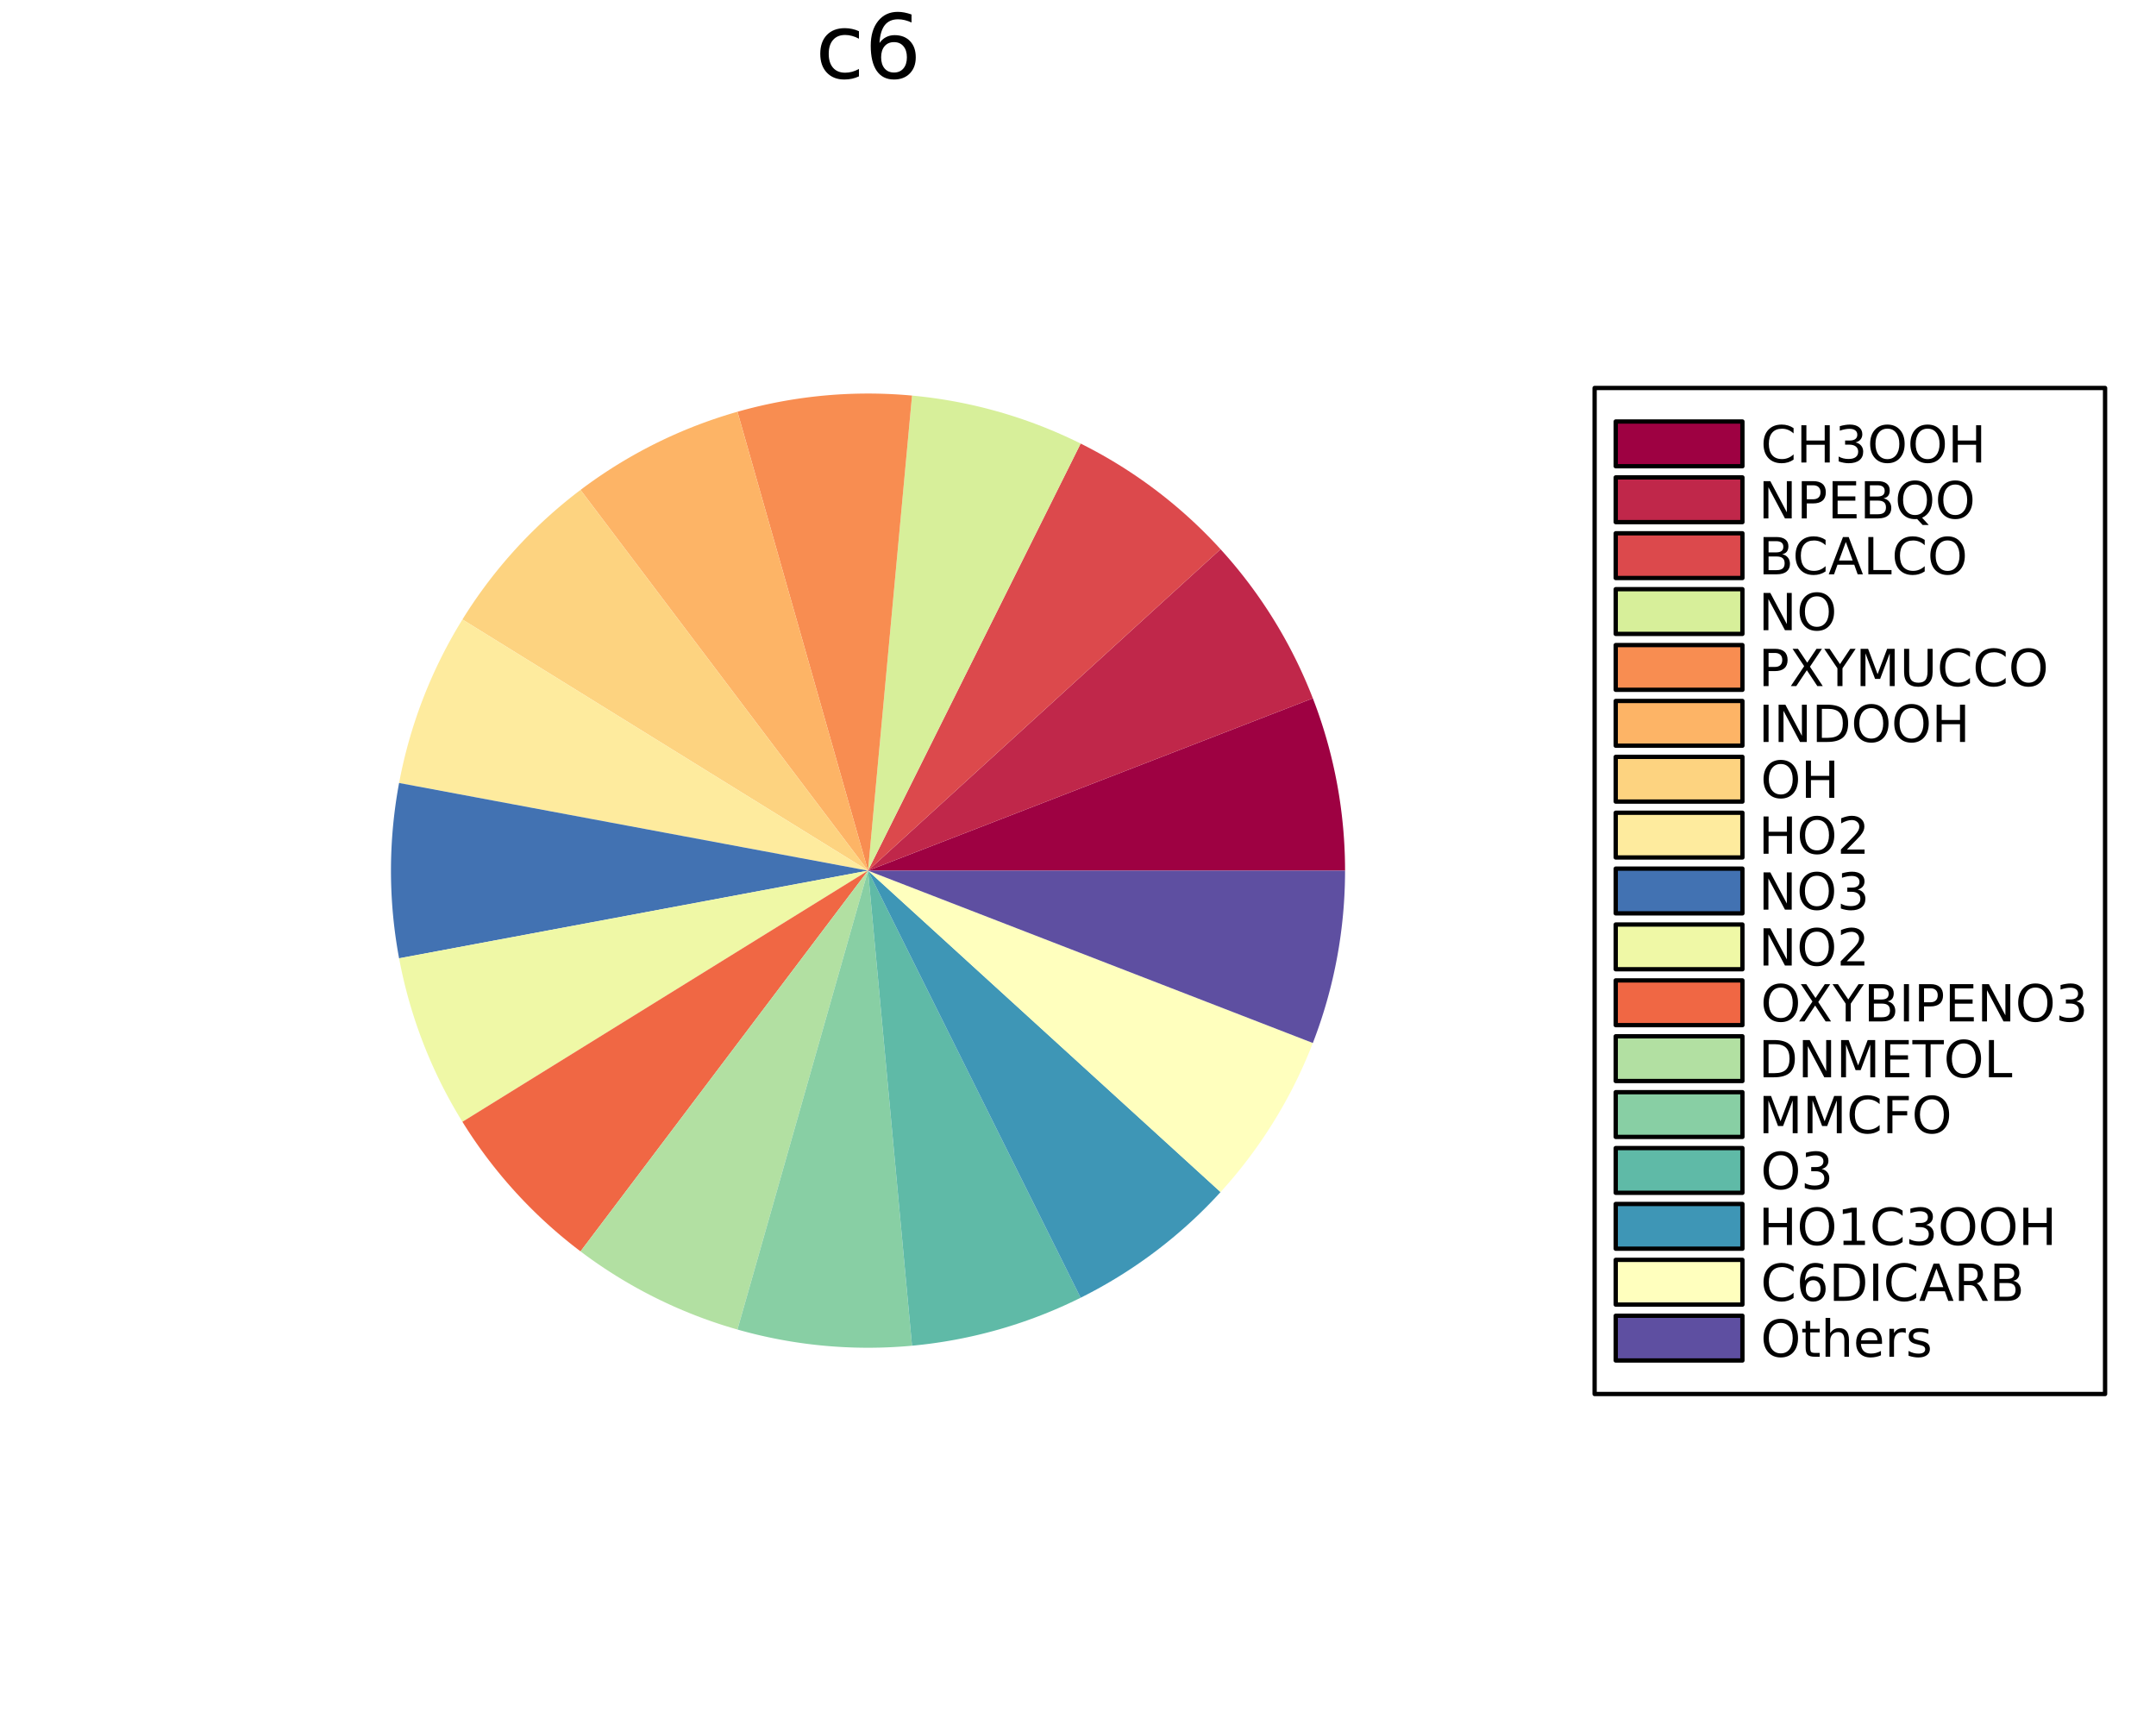 <?xml version="1.0" encoding="utf-8"?>
<svg xmlns="http://www.w3.org/2000/svg" xmlns:xlink="http://www.w3.org/1999/xlink" width="500" height="400" viewBox="0 0 2000 1600">
<rect x="0" y="0" width="2000" height="1600" fill="#333333" stroke="none"/>
<defs>
  <clipPath id="clip360">
    <rect x="0" y="0" width="2000" height="1600"/>
  </clipPath>
</defs>
<path clip-path="url(#clip360)" d="M0 1600 L2000 1600 L2000 0 L0 0  Z" fill="#ffffff" fill-rule="evenodd" fill-opacity="1"/>
<defs>
  <clipPath id="clip361">
    <rect x="400" y="0" width="1401" height="1401"/>
  </clipPath>
</defs>
<path clip-path="url(#clip360)" d="M189.936 1276.63 L1420.47 1276.63 L1420.47 338.475 L189.936 338.475  Z" fill="#ffffff" fill-rule="evenodd" fill-opacity="1"/>
<defs>
  <clipPath id="clip362">
    <rect x="189" y="338" width="1232" height="939"/>
  </clipPath>
</defs>
<path clip-path="url(#clip360)" d="M796.797 28.948 L796.797 35.915 Q793.637 34.173 790.437 33.323 Q787.277 32.431 784.037 32.431 Q776.786 32.431 772.775 37.05 Q768.765 41.627 768.765 49.931 Q768.765 58.236 772.775 62.854 Q776.786 67.431 784.037 67.431 Q787.277 67.431 790.437 66.581 Q793.637 65.689 796.797 63.948 L796.797 70.834 Q793.678 72.292 790.316 73.022 Q786.994 73.751 783.227 73.751 Q772.978 73.751 766.942 67.31 Q760.906 60.869 760.906 49.931 Q760.906 38.832 766.982 32.472 Q773.099 26.112 783.713 26.112 Q787.156 26.112 790.437 26.841 Q793.718 27.53 796.797 28.948 Z" fill="#000000" fill-rule="nonzero" fill-opacity="1" /><path clip-path="url(#clip360)" d="M829.326 39.075 Q823.817 39.075 820.576 42.842 Q817.376 46.61 817.376 53.172 Q817.376 59.694 820.576 63.502 Q823.817 67.269 829.326 67.269 Q834.835 67.269 838.035 63.502 Q841.276 59.694 841.276 53.172 Q841.276 46.61 838.035 42.842 Q834.835 39.075 829.326 39.075 M845.57 13.433 L845.57 20.887 Q842.491 19.428 839.332 18.659 Q836.212 17.889 833.134 17.889 Q825.032 17.889 820.738 23.358 Q816.485 28.826 815.877 39.885 Q818.267 36.361 821.872 34.498 Q825.478 32.594 829.812 32.594 Q838.927 32.594 844.193 38.143 Q849.499 43.653 849.499 53.172 Q849.499 62.489 843.99 68.12 Q838.481 73.751 829.326 73.751 Q818.834 73.751 813.284 65.73 Q807.735 57.669 807.735 42.397 Q807.735 28.057 814.54 19.55 Q821.346 11.002 832.81 11.002 Q835.888 11.002 839.008 11.61 Q842.167 12.217 845.57 13.433 Z" fill="#000000" fill-rule="nonzero" fill-opacity="1" /><path clip-path="url(#clip362)" d="M805.201 807.552 L1247.73 807.552 L1247.72 804.214 L1247.68 800.876 L1247.61 797.539 L1247.53 794.202 L1247.41 790.866 L1247.27 787.531 L1247.11 784.198 L1246.92 780.865 L1246.71 777.534 L1246.47 774.205 L1246.21 770.877 L1245.92 767.552 L1245.6 764.229 L1245.26 760.908 L1244.9 757.59 L1244.51 754.275 L1244.09 750.963 L1243.66 747.654 L1243.19 744.349 L1242.7 741.047 L1242.19 737.749 L1241.65 734.455 L1241.08 731.165 L1240.5 727.879 L1239.88 724.598 L1239.24 721.322 L1238.58 718.05 L1237.89 714.784 L1237.18 711.523 L1236.45 708.267 L1235.68 705.017 L1234.9 701.773 L1234.09 698.535 L1233.25 695.303 L1232.4 692.078 L1231.51 688.859 L1230.61 685.646 L1229.67 682.441 L1228.72 679.243 L1227.74 676.052 L1226.73 672.869 L1225.71 669.693 L1224.65 666.525 L1223.58 663.366 L1222.48 660.214 L1221.36 657.071 L1220.21 653.936 L1219.04 650.81 L1217.84 647.693 L805.201 807.552  Z" fill="#9e0142" fill-rule="evenodd" fill-opacity="1"/>
<polyline clip-path="url(#clip362)" style="stroke:#000000; stroke-linecap:round; stroke-linejoin:round; stroke-width:4; stroke-opacity:0; fill:none" points="805.201,807.552 1247.73,807.552 1247.72,804.214 1247.68,800.876 1247.61,797.539 1247.53,794.202 1247.41,790.866 1247.27,787.531 1247.11,784.198 1246.92,780.865 1246.71,777.534 1246.47,774.205 1246.21,770.877 1245.92,767.552 1245.6,764.229 1245.26,760.908 1244.9,757.59 1244.51,754.275 1244.09,750.963 1243.66,747.654 1243.19,744.349 1242.7,741.047 1242.19,737.749 1241.65,734.455 1241.08,731.165 1240.5,727.879 1239.88,724.598 1239.24,721.322 1238.58,718.05 1237.89,714.784 1237.18,711.523 1236.45,708.267 1235.68,705.017 1234.9,701.773 1234.09,698.535 1233.25,695.303 1232.4,692.078 1231.51,688.859 1230.61,685.646 1229.67,682.441 1228.72,679.243 1227.74,676.052 1226.73,672.869 1225.71,669.693 1224.65,666.525 1223.58,663.366 1222.48,660.214 1221.36,657.071 1220.21,653.936 1219.04,650.81 1217.84,647.693 805.201,807.552 "/>
<path clip-path="url(#clip362)" d="M805.201 807.552 L1217.84 647.693 L1216.63 644.585 L1215.39 641.486 L1214.12 638.397 L1212.83 635.318 L1211.52 632.248 L1210.19 629.188 L1208.83 626.138 L1207.45 623.099 L1206.05 620.07 L1204.63 617.052 L1203.18 614.045 L1201.71 611.048 L1200.21 608.063 L1198.7 605.089 L1197.16 602.127 L1195.6 599.176 L1194.01 596.238 L1192.41 593.311 L1190.78 590.396 L1189.13 587.494 L1187.46 584.605 L1185.77 581.728 L1184.06 578.864 L1182.32 576.012 L1180.56 573.175 L1178.78 570.35 L1176.99 567.539 L1175.16 564.741 L1173.32 561.958 L1171.46 559.188 L1169.58 556.433 L1167.67 553.691 L1165.75 550.964 L1163.8 548.252 L1161.83 545.555 L1159.85 542.872 L1157.84 540.205 L1155.81 537.552 L1153.77 534.916 L1151.7 532.294 L1149.62 529.688 L1147.51 527.098 L1145.39 524.525 L1143.24 521.967 L1141.08 519.425 L1138.89 516.9 L1136.69 514.391 L1134.47 511.899 L1132.23 509.424 L805.201 807.552  Z" fill="#c0274a" fill-rule="evenodd" fill-opacity="1"/>
<polyline clip-path="url(#clip362)" style="stroke:#000000; stroke-linecap:round; stroke-linejoin:round; stroke-width:4; stroke-opacity:0; fill:none" points="805.201,807.552 1217.84,647.693 1216.63,644.585 1215.39,641.486 1214.12,638.397 1212.83,635.318 1211.52,632.248 1210.19,629.188 1208.83,626.138 1207.45,623.099 1206.05,620.07 1204.63,617.052 1203.18,614.045 1201.71,611.048 1200.21,608.063 1198.7,605.089 1197.16,602.127 1195.6,599.176 1194.01,596.238 1192.41,593.311 1190.78,590.396 1189.13,587.494 1187.46,584.605 1185.77,581.728 1184.06,578.864 1182.32,576.012 1180.56,573.175 1178.78,570.35 1176.99,567.539 1175.16,564.741 1173.32,561.958 1171.46,559.188 1169.58,556.433 1167.67,553.691 1165.75,550.964 1163.8,548.252 1161.83,545.555 1159.85,542.872 1157.84,540.205 1155.81,537.552 1153.77,534.916 1151.7,532.294 1149.62,529.688 1147.51,527.098 1145.39,524.525 1143.24,521.967 1141.08,519.425 1138.89,516.9 1136.69,514.391 1134.47,511.899 1132.23,509.424 805.201,807.552 "/>
<path clip-path="url(#clip362)" d="M805.201 807.552 L1132.23 509.424 L1129.97 506.966 L1127.7 504.524 L1125.4 502.101 L1123.09 499.694 L1120.76 497.305 L1118.41 494.934 L1116.04 492.58 L1113.66 490.244 L1111.26 487.927 L1108.84 485.628 L1106.4 483.346 L1103.95 481.084 L1101.47 478.84 L1098.99 476.614 L1096.48 474.408 L1093.96 472.22 L1091.42 470.052 L1088.87 467.902 L1086.3 465.772 L1083.71 463.662 L1081.11 461.571 L1078.49 459.5 L1075.86 457.448 L1073.21 455.417 L1070.55 453.405 L1067.87 451.414 L1065.18 449.442 L1062.47 447.492 L1059.74 445.561 L1057.01 443.652 L1054.26 441.763 L1051.49 439.895 L1048.71 438.047 L1045.91 436.221 L1043.11 434.416 L1040.29 432.632 L1037.45 430.87 L1034.6 429.129 L1031.74 427.409 L1028.87 425.711 L1025.98 424.035 L1023.08 422.381 L1020.17 420.748 L1017.25 419.138 L1014.31 417.549 L1011.36 415.983 L1008.41 414.439 L1005.43 412.918 L1002.45 411.419 L805.201 807.552  Z" fill="#dc494c" fill-rule="evenodd" fill-opacity="1"/>
<polyline clip-path="url(#clip362)" style="stroke:#000000; stroke-linecap:round; stroke-linejoin:round; stroke-width:4; stroke-opacity:0; fill:none" points="805.201,807.552 1132.23,509.424 1129.97,506.966 1127.7,504.524 1125.4,502.101 1123.09,499.694 1120.76,497.305 1118.41,494.934 1116.04,492.58 1113.66,490.244 1111.26,487.927 1108.84,485.628 1106.4,483.346 1103.95,481.084 1101.47,478.84 1098.99,476.614 1096.48,474.408 1093.96,472.22 1091.42,470.052 1088.87,467.902 1086.3,465.772 1083.71,463.662 1081.11,461.571 1078.49,459.5 1075.86,457.448 1073.21,455.417 1070.55,453.405 1067.87,451.414 1065.18,449.442 1062.47,447.492 1059.74,445.561 1057.01,443.652 1054.26,441.763 1051.49,439.895 1048.71,438.047 1045.91,436.221 1043.11,434.416 1040.29,432.632 1037.45,430.87 1034.6,429.129 1031.74,427.409 1028.87,425.711 1025.98,424.035 1023.08,422.381 1020.17,420.748 1017.25,419.138 1014.31,417.549 1011.36,415.983 1008.41,414.439 1005.43,412.918 1002.45,411.419 805.201,807.552 "/>
<path clip-path="url(#clip362)" d="M805.201 807.552 L1002.45 411.419 L999.459 409.942 L996.454 408.488 L993.439 407.057 L990.412 405.648 L987.376 404.263 L984.329 402.9 L981.271 401.561 L978.204 400.244 L975.127 398.951 L972.04 397.681 L968.944 396.434 L965.838 395.211 L962.723 394.011 L959.6 392.834 L956.467 391.681 L953.326 390.552 L950.176 389.447 L947.019 388.365 L943.853 387.308 L940.679 386.274 L937.497 385.264 L934.308 384.278 L931.112 383.316 L927.909 382.378 L924.698 381.465 L921.481 380.576 L918.257 379.711 L915.027 378.87 L911.79 378.054 L908.547 377.262 L905.299 376.495 L902.045 375.752 L898.785 375.034 L895.52 374.341 L892.25 373.672 L888.975 373.027 L885.695 372.408 L882.41 371.813 L879.121 371.243 L875.828 370.698 L872.531 370.178 L869.23 369.682 L865.926 369.212 L862.618 368.766 L859.306 368.346 L855.992 367.95 L852.675 367.579 L849.355 367.234 L846.032 366.913 L805.201 807.552  Z" fill="#d7ef9a" fill-rule="evenodd" fill-opacity="1"/>
<polyline clip-path="url(#clip362)" style="stroke:#000000; stroke-linecap:round; stroke-linejoin:round; stroke-width:4; stroke-opacity:0; fill:none" points="805.201,807.552 1002.45,411.419 999.459,409.942 996.454,408.488 993.439,407.057 990.412,405.648 987.376,404.263 984.329,402.9 981.271,401.561 978.204,400.244 975.127,398.951 972.04,397.681 968.944,396.434 965.838,395.211 962.723,394.011 959.6,392.834 956.467,391.681 953.326,390.552 950.176,389.447 947.019,388.365 943.853,387.308 940.679,386.274 937.497,385.264 934.308,384.278 931.112,383.316 927.909,382.378 924.698,381.465 921.481,380.576 918.257,379.711 915.027,378.87 911.79,378.054 908.547,377.262 905.299,376.495 902.045,375.752 898.785,375.034 895.52,374.341 892.25,373.672 888.975,373.027 885.695,372.408 882.41,371.813 879.121,371.243 875.828,370.698 872.531,370.178 869.23,369.682 865.926,369.212 862.618,368.766 859.306,368.346 855.992,367.95 852.675,367.579 849.355,367.234 846.032,366.913 805.201,807.552 "/>
<path clip-path="url(#clip362)" d="M805.201 807.552 L846.032 366.913 L842.708 366.618 L839.381 366.347 L836.052 366.102 L832.721 365.882 L829.389 365.687 L826.055 365.517 L822.721 365.372 L819.385 365.253 L816.048 365.158 L812.711 365.089 L809.373 365.045 L806.036 365.026 L802.698 365.033 L799.36 365.064 L796.023 365.121 L792.686 365.203 L789.349 365.31 L786.014 365.442 L782.68 365.599 L779.347 365.781 L776.016 365.989 L772.686 366.222 L769.358 366.48 L766.032 366.762 L762.708 367.07 L759.387 367.403 L756.069 367.762 L752.753 368.145 L749.44 368.553 L746.13 368.986 L742.824 369.444 L739.521 369.927 L736.222 370.435 L732.927 370.967 L729.636 371.525 L726.349 372.107 L723.067 372.715 L719.789 373.346 L716.517 374.003 L713.249 374.684 L709.987 375.39 L706.73 376.121 L703.478 376.876 L700.233 377.655 L696.993 378.459 L693.76 379.288 L690.533 380.14 L687.312 381.017 L684.098 381.919 L805.201 807.552  Z" fill="#f88d51" fill-rule="evenodd" fill-opacity="1"/>
<polyline clip-path="url(#clip362)" style="stroke:#000000; stroke-linecap:round; stroke-linejoin:round; stroke-width:4; stroke-opacity:0; fill:none" points="805.201,807.552 846.032,366.913 842.708,366.618 839.381,366.347 836.052,366.102 832.721,365.882 829.389,365.687 826.055,365.517 822.721,365.372 819.385,365.253 816.048,365.158 812.711,365.089 809.373,365.045 806.036,365.026 802.698,365.033 799.36,365.064 796.023,365.121 792.686,365.203 789.349,365.31 786.014,365.442 782.68,365.599 779.347,365.781 776.016,365.989 772.686,366.222 769.358,366.48 766.032,366.762 762.708,367.07 759.387,367.403 756.069,367.762 752.753,368.145 749.44,368.553 746.13,368.986 742.824,369.444 739.521,369.927 736.222,370.435 732.927,370.967 729.636,371.525 726.349,372.107 723.067,372.715 719.789,373.346 716.517,374.003 713.249,374.684 709.987,375.39 706.73,376.121 703.478,376.876 700.233,377.655 696.993,378.459 693.76,379.288 690.533,380.14 687.312,381.017 684.098,381.919 805.201,807.552 "/>
<path clip-path="url(#clip362)" d="M805.201 807.552 L684.098 381.919 L680.891 382.844 L677.691 383.794 L674.498 384.768 L671.313 385.766 L668.136 386.788 L664.966 387.833 L661.804 388.903 L658.65 389.997 L655.505 391.114 L652.368 392.255 L649.24 393.419 L646.121 394.608 L643.01 395.819 L639.909 397.054 L636.818 398.313 L633.736 399.595 L630.664 400.899 L627.601 402.228 L624.549 403.579 L621.507 404.953 L618.476 406.35 L615.455 407.77 L612.445 409.212 L609.446 410.677 L606.458 412.165 L603.481 413.676 L600.516 415.208 L597.562 416.763 L594.62 418.341 L591.691 419.94 L588.773 421.562 L585.868 423.205 L582.975 424.87 L580.095 426.557 L577.228 428.266 L574.373 429.997 L571.532 431.748 L568.704 433.522 L565.889 435.316 L563.089 437.132 L560.301 438.968 L557.528 440.826 L554.769 442.705 L552.024 444.604 L549.294 446.524 L546.578 448.465 L543.877 450.426 L541.191 452.407 L538.519 454.408 L805.201 807.552  Z" fill="#fdb466" fill-rule="evenodd" fill-opacity="1"/>
<polyline clip-path="url(#clip362)" style="stroke:#000000; stroke-linecap:round; stroke-linejoin:round; stroke-width:4; stroke-opacity:0; fill:none" points="805.201,807.552 684.098,381.919 680.891,382.844 677.691,383.794 674.498,384.768 671.313,385.766 668.136,386.788 664.966,387.833 661.804,388.903 658.65,389.997 655.505,391.114 652.368,392.255 649.24,393.419 646.121,394.608 643.01,395.819 639.909,397.054 636.818,398.313 633.736,399.595 630.664,400.899 627.601,402.228 624.549,403.579 621.507,404.953 618.476,406.35 615.455,407.77 612.445,409.212 609.446,410.677 606.458,412.165 603.481,413.676 600.516,415.208 597.562,416.763 594.62,418.341 591.691,419.94 588.773,421.562 585.868,423.205 582.975,424.87 580.095,426.557 577.228,428.266 574.373,429.997 571.532,431.748 568.704,433.522 565.889,435.316 563.089,437.132 560.301,438.968 557.528,440.826 554.769,442.705 552.024,444.604 549.294,446.524 546.578,448.465 543.877,450.426 541.191,452.407 538.519,454.408 805.201,807.552 "/>
<path clip-path="url(#clip362)" d="M805.201 807.552 L538.519 454.408 L535.863 456.43 L533.223 458.471 L530.597 460.533 L527.988 462.614 L525.394 464.715 L522.816 466.835 L520.254 468.975 L517.708 471.134 L515.179 473.312 L512.666 475.509 L510.17 477.725 L507.69 479.959 L505.228 482.213 L502.782 484.485 L500.354 486.775 L497.943 489.083 L495.55 491.41 L493.174 493.755 L490.816 496.117 L488.476 498.497 L486.154 500.895 L483.85 503.31 L481.564 505.743 L479.297 508.193 L477.048 510.659 L474.818 513.143 L472.607 515.643 L470.414 518.16 L468.241 520.694 L466.087 523.244 L463.952 525.81 L461.837 528.391 L459.741 530.989 L457.665 533.603 L455.608 536.232 L453.572 538.877 L451.555 541.537 L449.559 544.212 L447.583 546.902 L445.627 549.607 L443.691 552.326 L441.776 555.06 L439.882 557.809 L438.009 560.571 L436.156 563.348 L434.325 566.138 L432.515 568.943 L430.725 571.761 L428.958 574.592 L805.201 807.552  Z" fill="#fdd380" fill-rule="evenodd" fill-opacity="1"/>
<polyline clip-path="url(#clip362)" style="stroke:#000000; stroke-linecap:round; stroke-linejoin:round; stroke-width:4; stroke-opacity:0; fill:none" points="805.201,807.552 538.519,454.408 535.863,456.43 533.223,458.471 530.597,460.533 527.988,462.614 525.394,464.715 522.816,466.835 520.254,468.975 517.708,471.134 515.179,473.312 512.666,475.509 510.17,477.725 507.69,479.959 505.228,482.213 502.782,484.485 500.354,486.775 497.943,489.083 495.55,491.41 493.174,493.755 490.816,496.117 488.476,498.497 486.154,500.895 483.85,503.31 481.564,505.743 479.297,508.193 477.048,510.659 474.818,513.143 472.607,515.643 470.414,518.16 468.241,520.694 466.087,523.244 463.952,525.81 461.837,528.391 459.741,530.989 457.665,533.603 455.608,536.232 453.572,538.877 451.555,541.537 449.559,544.212 447.583,546.902 445.627,549.607 443.691,552.326 441.776,555.06 439.882,557.809 438.009,560.571 436.156,563.348 434.325,566.138 432.515,568.943 430.725,571.761 428.958,574.592 805.201,807.552 "/>
<path clip-path="url(#clip362)" d="M805.201 807.552 L428.958 574.592 L427.211 577.436 L425.486 580.294 L423.783 583.165 L422.101 586.048 L420.441 588.944 L418.803 591.852 L417.187 594.773 L415.593 597.706 L414.022 600.65 L412.472 603.607 L410.945 606.575 L409.44 609.554 L407.958 612.545 L406.499 615.547 L405.062 618.56 L403.648 621.583 L402.256 624.617 L400.888 627.662 L399.543 630.717 L398.22 633.782 L396.921 636.856 L395.645 639.941 L394.393 643.035 L393.163 646.138 L391.958 649.25 L390.775 652.372 L389.617 655.502 L388.482 658.641 L387.37 661.789 L386.283 664.944 L385.219 668.108 L384.179 671.28 L383.163 674.46 L382.171 677.647 L381.203 680.841 L380.26 684.043 L379.34 687.252 L378.445 690.467 L377.574 693.69 L376.727 696.918 L375.905 700.153 L375.107 703.394 L374.334 706.642 L373.585 709.894 L372.861 713.153 L372.161 716.416 L371.486 719.685 L370.835 722.959 L370.21 726.238 L805.201 807.552  Z" fill="#feeb9e" fill-rule="evenodd" fill-opacity="1"/>
<polyline clip-path="url(#clip362)" style="stroke:#000000; stroke-linecap:round; stroke-linejoin:round; stroke-width:4; stroke-opacity:0; fill:none" points="805.201,807.552 428.958,574.592 427.211,577.436 425.486,580.294 423.783,583.165 422.101,586.048 420.441,588.944 418.803,591.852 417.187,594.773 415.593,597.706 414.022,600.65 412.472,603.607 410.945,606.575 409.44,609.554 407.958,612.545 406.499,615.547 405.062,618.56 403.648,621.583 402.256,624.617 400.888,627.662 399.543,630.717 398.22,633.782 396.921,636.856 395.645,639.941 394.393,643.035 393.163,646.138 391.958,649.25 390.775,652.372 389.617,655.502 388.482,658.641 387.37,661.789 386.283,664.944 385.219,668.108 384.179,671.28 383.163,674.46 382.171,677.647 381.203,680.841 380.26,684.043 379.34,687.252 378.445,690.467 377.574,693.69 376.727,696.918 375.905,700.153 375.107,703.394 374.334,706.642 373.585,709.894 372.861,713.153 372.161,716.416 371.486,719.685 370.835,722.959 370.21,726.238 805.201,807.552 "/>
<path clip-path="url(#clip362)" d="M805.201 807.552 L370.21 726.238 L369.609 729.521 L369.032 732.809 L368.481 736.101 L367.955 739.397 L367.453 742.697 L366.976 746.001 L366.524 749.308 L366.098 752.619 L365.696 755.932 L365.319 759.249 L364.967 762.568 L364.64 765.89 L364.339 769.214 L364.062 772.541 L363.81 775.869 L363.584 779.199 L363.383 782.531 L363.206 785.864 L363.055 789.199 L362.93 792.534 L362.829 795.871 L362.753 799.208 L362.703 802.545 L362.678 805.883 L362.678 809.221 L362.703 812.559 L362.753 815.896 L362.829 819.233 L362.93 822.57 L363.055 825.905 L363.206 829.24 L363.383 832.573 L363.584 835.905 L363.81 839.235 L364.062 842.563 L364.339 845.89 L364.64 849.214 L364.967 852.536 L365.319 855.855 L365.696 859.172 L366.098 862.485 L366.524 865.796 L366.976 869.103 L367.453 872.407 L367.955 875.707 L368.481 879.003 L369.032 882.295 L369.609 885.583 L370.21 888.866 L805.201 807.552  Z" fill="#4272b2" fill-rule="evenodd" fill-opacity="1"/>
<polyline clip-path="url(#clip362)" style="stroke:#000000; stroke-linecap:round; stroke-linejoin:round; stroke-width:4; stroke-opacity:0; fill:none" points="805.201,807.552 370.21,726.238 369.609,729.521 369.032,732.809 368.481,736.101 367.955,739.397 367.453,742.697 366.976,746.001 366.524,749.308 366.098,752.619 365.696,755.932 365.319,759.249 364.967,762.568 364.64,765.89 364.339,769.214 364.062,772.541 363.81,775.869 363.584,779.199 363.383,782.531 363.206,785.864 363.055,789.199 362.93,792.534 362.829,795.871 362.753,799.208 362.703,802.545 362.678,805.883 362.678,809.221 362.703,812.559 362.753,815.896 362.829,819.233 362.93,822.57 363.055,825.905 363.206,829.24 363.383,832.573 363.584,835.905 363.81,839.235 364.062,842.563 364.339,845.89 364.64,849.214 364.967,852.536 365.319,855.855 365.696,859.172 366.098,862.485 366.524,865.796 366.976,869.103 367.453,872.407 367.955,875.707 368.481,879.003 369.032,882.295 369.609,885.583 370.21,888.866 805.201,807.552 "/>
<path clip-path="url(#clip362)" d="M805.201 807.552 L370.21 888.866 L370.835 892.145 L371.486 895.419 L372.161 898.688 L372.861 901.951 L373.585 905.21 L374.334 908.462 L375.107 911.71 L375.905 914.951 L376.727 918.186 L377.574 921.414 L378.445 924.637 L379.34 927.852 L380.26 931.061 L381.203 934.263 L382.171 937.457 L383.163 940.644 L384.179 943.824 L385.219 946.996 L386.283 950.16 L387.37 953.315 L388.482 956.463 L389.617 959.602 L390.775 962.732 L391.958 965.854 L393.163 968.966 L394.393 972.069 L395.645 975.163 L396.921 978.248 L398.22 981.322 L399.543 984.387 L400.888 987.442 L402.256 990.487 L403.648 993.521 L405.062 996.544 L406.499 999.557 L407.958 1002.56 L409.44 1005.55 L410.945 1008.53 L412.472 1011.5 L414.022 1014.45 L415.593 1017.4 L417.187 1020.33 L418.803 1023.25 L420.441 1026.16 L422.101 1029.06 L423.783 1031.94 L425.486 1034.81 L427.211 1037.67 L428.958 1040.51 L805.201 807.552  Z" fill="#eff8a6" fill-rule="evenodd" fill-opacity="1"/>
<polyline clip-path="url(#clip362)" style="stroke:#000000; stroke-linecap:round; stroke-linejoin:round; stroke-width:4; stroke-opacity:0; fill:none" points="805.201,807.552 370.21,888.866 370.835,892.145 371.486,895.419 372.161,898.688 372.861,901.951 373.585,905.21 374.334,908.462 375.107,911.71 375.905,914.951 376.727,918.186 377.574,921.414 378.445,924.637 379.34,927.852 380.26,931.061 381.203,934.263 382.171,937.457 383.163,940.644 384.179,943.824 385.219,946.996 386.283,950.16 387.37,953.315 388.482,956.463 389.617,959.602 390.775,962.732 391.958,965.854 393.163,968.966 394.393,972.069 395.645,975.163 396.921,978.248 398.22,981.322 399.543,984.387 400.888,987.442 402.256,990.487 403.648,993.521 405.062,996.544 406.499,999.557 407.958,1002.56 409.44,1005.55 410.945,1008.53 412.472,1011.5 414.022,1014.45 415.593,1017.4 417.187,1020.33 418.803,1023.25 420.441,1026.16 422.101,1029.06 423.783,1031.94 425.486,1034.81 427.211,1037.67 428.958,1040.51 805.201,807.552 "/>
<path clip-path="url(#clip362)" d="M805.201 807.552 L428.958 1040.51 L430.725 1043.34 L432.515 1046.16 L434.325 1048.97 L436.156 1051.76 L438.009 1054.53 L439.882 1057.3 L441.776 1060.04 L443.691 1062.78 L445.627 1065.5 L447.583 1068.2 L449.559 1070.89 L451.555 1073.57 L453.572 1076.23 L455.608 1078.87 L457.665 1081.5 L459.741 1084.11 L461.837 1086.71 L463.952 1089.29 L466.087 1091.86 L468.241 1094.41 L470.414 1096.94 L472.607 1099.46 L474.818 1101.96 L477.048 1104.44 L479.297 1106.91 L481.564 1109.36 L483.85 1111.79 L486.154 1114.21 L488.476 1116.61 L490.816 1118.99 L493.174 1121.35 L495.55 1123.69 L497.943 1126.02 L500.354 1128.33 L502.782 1130.62 L505.228 1132.89 L507.69 1135.14 L510.17 1137.38 L512.666 1139.6 L515.179 1141.79 L517.708 1143.97 L520.254 1146.13 L522.816 1148.27 L525.394 1150.39 L527.988 1152.49 L530.597 1154.57 L533.223 1156.63 L535.863 1158.67 L538.519 1160.7 L805.201 807.552  Z" fill="#f06744" fill-rule="evenodd" fill-opacity="1"/>
<polyline clip-path="url(#clip362)" style="stroke:#000000; stroke-linecap:round; stroke-linejoin:round; stroke-width:4; stroke-opacity:0; fill:none" points="805.201,807.552 428.958,1040.51 430.725,1043.34 432.515,1046.16 434.325,1048.97 436.156,1051.76 438.009,1054.53 439.882,1057.3 441.776,1060.04 443.691,1062.78 445.627,1065.5 447.583,1068.2 449.559,1070.89 451.555,1073.57 453.572,1076.23 455.608,1078.87 457.665,1081.5 459.741,1084.11 461.837,1086.71 463.952,1089.29 466.087,1091.86 468.241,1094.41 470.414,1096.94 472.607,1099.46 474.818,1101.96 477.048,1104.44 479.297,1106.91 481.564,1109.36 483.85,1111.79 486.154,1114.21 488.476,1116.61 490.816,1118.99 493.174,1121.35 495.55,1123.69 497.943,1126.02 500.354,1128.33 502.782,1130.62 505.228,1132.89 507.69,1135.14 510.17,1137.38 512.666,1139.6 515.179,1141.79 517.708,1143.97 520.254,1146.13 522.816,1148.27 525.394,1150.39 527.988,1152.49 530.597,1154.57 533.223,1156.63 535.863,1158.67 538.519,1160.7 805.201,807.552 "/>
<path clip-path="url(#clip362)" d="M805.201 807.552 L538.519 1160.7 L541.191 1162.7 L543.877 1164.68 L546.578 1166.64 L549.294 1168.58 L552.024 1170.5 L554.769 1172.4 L557.528 1174.28 L560.301 1176.14 L563.089 1177.97 L565.889 1179.79 L568.704 1181.58 L571.532 1183.36 L574.373 1185.11 L577.228 1186.84 L580.095 1188.55 L582.975 1190.23 L585.868 1191.9 L588.773 1193.54 L591.691 1195.16 L594.62 1196.76 L597.562 1198.34 L600.516 1199.9 L603.481 1201.43 L606.458 1202.94 L609.446 1204.43 L612.445 1205.89 L615.455 1207.33 L618.476 1208.75 L621.507 1210.15 L624.549 1211.53 L627.601 1212.88 L630.664 1214.2 L633.736 1215.51 L636.818 1216.79 L639.909 1218.05 L643.01 1219.28 L646.121 1220.5 L649.24 1221.68 L652.368 1222.85 L655.505 1223.99 L658.65 1225.11 L661.804 1226.2 L664.966 1227.27 L668.136 1228.32 L671.313 1229.34 L674.498 1230.34 L677.691 1231.31 L680.891 1232.26 L684.098 1233.19 L805.201 807.552  Z" fill="#b2e0a2" fill-rule="evenodd" fill-opacity="1"/>
<polyline clip-path="url(#clip362)" style="stroke:#000000; stroke-linecap:round; stroke-linejoin:round; stroke-width:4; stroke-opacity:0; fill:none" points="805.201,807.552 538.519,1160.7 541.191,1162.7 543.877,1164.68 546.578,1166.64 549.294,1168.58 552.024,1170.5 554.769,1172.4 557.528,1174.28 560.301,1176.14 563.089,1177.97 565.889,1179.79 568.704,1181.58 571.532,1183.36 574.373,1185.11 577.228,1186.84 580.095,1188.55 582.975,1190.23 585.868,1191.9 588.773,1193.54 591.691,1195.16 594.62,1196.76 597.562,1198.34 600.516,1199.9 603.481,1201.43 606.458,1202.94 609.446,1204.43 612.445,1205.89 615.455,1207.33 618.476,1208.75 621.507,1210.15 624.549,1211.53 627.601,1212.88 630.664,1214.2 633.736,1215.51 636.818,1216.79 639.909,1218.05 643.01,1219.28 646.121,1220.5 649.24,1221.68 652.368,1222.85 655.505,1223.99 658.65,1225.11 661.804,1226.2 664.966,1227.27 668.136,1228.32 671.313,1229.34 674.498,1230.34 677.691,1231.31 680.891,1232.26 684.098,1233.19 805.201,807.552 "/>
<path clip-path="url(#clip362)" d="M805.201 807.552 L684.098 1233.19 L687.312 1234.09 L690.533 1234.96 L693.76 1235.82 L696.993 1236.64 L700.233 1237.45 L703.478 1238.23 L706.73 1238.98 L709.987 1239.71 L713.249 1240.42 L716.517 1241.1 L719.789 1241.76 L723.067 1242.39 L726.349 1243 L729.636 1243.58 L732.927 1244.14 L736.222 1244.67 L739.521 1245.18 L742.824 1245.66 L746.13 1246.12 L749.44 1246.55 L752.753 1246.96 L756.069 1247.34 L759.387 1247.7 L762.708 1248.03 L766.032 1248.34 L769.358 1248.62 L772.686 1248.88 L776.016 1249.11 L779.347 1249.32 L782.68 1249.51 L786.014 1249.66 L789.349 1249.79 L792.686 1249.9 L796.023 1249.98 L799.36 1250.04 L802.698 1250.07 L806.036 1250.08 L809.373 1250.06 L812.711 1250.01 L816.048 1249.95 L819.385 1249.85 L822.721 1249.73 L826.055 1249.59 L829.389 1249.42 L832.721 1249.22 L836.052 1249 L839.381 1248.76 L842.708 1248.49 L846.032 1248.19 L805.201 807.552  Z" fill="#88cfa4" fill-rule="evenodd" fill-opacity="1"/>
<polyline clip-path="url(#clip362)" style="stroke:#000000; stroke-linecap:round; stroke-linejoin:round; stroke-width:4; stroke-opacity:0; fill:none" points="805.201,807.552 684.098,1233.19 687.312,1234.09 690.533,1234.96 693.76,1235.82 696.993,1236.64 700.233,1237.45 703.478,1238.23 706.73,1238.98 709.987,1239.71 713.249,1240.42 716.517,1241.1 719.789,1241.76 723.067,1242.39 726.349,1243 729.636,1243.58 732.927,1244.14 736.222,1244.67 739.521,1245.18 742.824,1245.66 746.13,1246.12 749.44,1246.55 752.753,1246.96 756.069,1247.34 759.387,1247.7 762.708,1248.03 766.032,1248.34 769.358,1248.62 772.686,1248.88 776.016,1249.11 779.347,1249.32 782.68,1249.51 786.014,1249.66 789.349,1249.79 792.686,1249.9 796.023,1249.98 799.36,1250.04 802.698,1250.07 806.036,1250.08 809.373,1250.06 812.711,1250.01 816.048,1249.95 819.385,1249.85 822.721,1249.73 826.055,1249.59 829.389,1249.42 832.721,1249.22 836.052,1249 839.381,1248.76 842.708,1248.49 846.032,1248.19 805.201,807.552 "/>
<path clip-path="url(#clip362)" d="M805.201 807.552 L846.032 1248.19 L849.355 1247.87 L852.675 1247.52 L855.992 1247.15 L859.306 1246.76 L862.618 1246.34 L865.926 1245.89 L869.23 1245.42 L872.531 1244.93 L875.828 1244.41 L879.121 1243.86 L882.41 1243.29 L885.695 1242.7 L888.975 1242.08 L892.25 1241.43 L895.52 1240.76 L898.785 1240.07 L902.045 1239.35 L905.299 1238.61 L908.547 1237.84 L911.79 1237.05 L915.027 1236.23 L918.257 1235.39 L921.481 1234.53 L924.698 1233.64 L927.909 1232.73 L931.112 1231.79 L934.308 1230.83 L937.497 1229.84 L940.679 1228.83 L943.853 1227.8 L947.019 1226.74 L950.176 1225.66 L953.326 1224.55 L956.467 1223.42 L959.6 1222.27 L962.723 1221.09 L965.838 1219.89 L968.944 1218.67 L972.04 1217.42 L975.127 1216.15 L978.204 1214.86 L981.271 1213.54 L984.329 1212.2 L987.376 1210.84 L990.412 1209.46 L993.439 1208.05 L996.454 1206.62 L999.459 1205.16 L1002.45 1203.69 L805.201 807.552  Z" fill="#5fbaa7" fill-rule="evenodd" fill-opacity="1"/>
<polyline clip-path="url(#clip362)" style="stroke:#000000; stroke-linecap:round; stroke-linejoin:round; stroke-width:4; stroke-opacity:0; fill:none" points="805.201,807.552 846.032,1248.19 849.355,1247.87 852.675,1247.52 855.992,1247.15 859.306,1246.76 862.618,1246.34 865.926,1245.89 869.23,1245.42 872.531,1244.93 875.828,1244.41 879.121,1243.86 882.41,1243.29 885.695,1242.7 888.975,1242.08 892.25,1241.43 895.52,1240.76 898.785,1240.07 902.045,1239.35 905.299,1238.61 908.547,1237.84 911.79,1237.05 915.027,1236.23 918.257,1235.39 921.481,1234.53 924.698,1233.64 927.909,1232.73 931.112,1231.79 934.308,1230.83 937.497,1229.84 940.679,1228.83 943.853,1227.8 947.019,1226.74 950.176,1225.66 953.326,1224.55 956.467,1223.42 959.6,1222.27 962.723,1221.09 965.838,1219.89 968.944,1218.67 972.04,1217.42 975.127,1216.15 978.204,1214.86 981.271,1213.54 984.329,1212.2 987.376,1210.84 990.412,1209.46 993.439,1208.05 996.454,1206.62 999.459,1205.16 1002.45,1203.69 805.201,807.552 "/>
<path clip-path="url(#clip362)" d="M805.201 807.552 L1002.45 1203.69 L1005.43 1202.19 L1008.41 1200.66 L1011.36 1199.12 L1014.31 1197.55 L1017.25 1195.97 L1020.17 1194.36 L1023.08 1192.72 L1025.98 1191.07 L1028.87 1189.39 L1031.74 1187.69 L1034.6 1185.98 L1037.45 1184.23 L1040.29 1182.47 L1043.11 1180.69 L1045.91 1178.88 L1048.71 1177.06 L1051.49 1175.21 L1054.26 1173.34 L1057.01 1171.45 L1059.74 1169.54 L1062.47 1167.61 L1065.18 1165.66 L1067.87 1163.69 L1070.55 1161.7 L1073.21 1159.69 L1075.86 1157.66 L1078.49 1155.6 L1081.11 1153.53 L1083.71 1151.44 L1086.3 1149.33 L1088.87 1147.2 L1091.42 1145.05 L1093.96 1142.88 L1096.48 1140.7 L1098.99 1138.49 L1101.47 1136.26 L1103.95 1134.02 L1106.4 1131.76 L1108.84 1129.48 L1111.26 1127.18 L1113.66 1124.86 L1116.04 1122.52 L1118.41 1120.17 L1120.76 1117.8 L1123.09 1115.41 L1125.4 1113 L1127.7 1110.58 L1129.97 1108.14 L1132.23 1105.68 L805.201 807.552  Z" fill="#3e96b6" fill-rule="evenodd" fill-opacity="1"/>
<polyline clip-path="url(#clip362)" style="stroke:#000000; stroke-linecap:round; stroke-linejoin:round; stroke-width:4; stroke-opacity:0; fill:none" points="805.201,807.552 1002.45,1203.69 1005.43,1202.19 1008.41,1200.66 1011.36,1199.12 1014.31,1197.55 1017.25,1195.97 1020.17,1194.36 1023.08,1192.72 1025.98,1191.07 1028.87,1189.39 1031.74,1187.69 1034.6,1185.98 1037.45,1184.23 1040.29,1182.47 1043.11,1180.69 1045.91,1178.88 1048.71,1177.06 1051.49,1175.21 1054.26,1173.34 1057.01,1171.45 1059.74,1169.54 1062.47,1167.61 1065.18,1165.66 1067.87,1163.69 1070.55,1161.7 1073.21,1159.69 1075.86,1157.66 1078.49,1155.6 1081.11,1153.53 1083.71,1151.44 1086.3,1149.33 1088.87,1147.2 1091.42,1145.05 1093.96,1142.88 1096.48,1140.7 1098.99,1138.49 1101.47,1136.26 1103.95,1134.02 1106.4,1131.76 1108.84,1129.48 1111.26,1127.18 1113.66,1124.86 1116.04,1122.52 1118.41,1120.17 1120.76,1117.8 1123.09,1115.41 1125.4,1113 1127.7,1110.58 1129.97,1108.14 1132.23,1105.68 805.201,807.552 "/>
<path clip-path="url(#clip362)" d="M805.201 807.552 L1132.23 1105.68 L1134.47 1103.2 L1136.69 1100.71 L1138.89 1098.2 L1141.08 1095.68 L1143.24 1093.14 L1145.39 1090.58 L1147.51 1088.01 L1149.62 1085.42 L1151.7 1082.81 L1153.77 1080.19 L1155.81 1077.55 L1157.84 1074.9 L1159.85 1072.23 L1161.83 1069.55 L1163.8 1066.85 L1165.75 1064.14 L1167.67 1061.41 L1169.58 1058.67 L1171.46 1055.92 L1173.32 1053.15 L1175.16 1050.36 L1176.99 1047.57 L1178.78 1044.75 L1180.56 1041.93 L1182.32 1039.09 L1184.06 1036.24 L1185.77 1033.38 L1187.46 1030.5 L1189.13 1027.61 L1190.78 1024.71 L1192.41 1021.79 L1194.01 1018.87 L1195.6 1015.93 L1197.16 1012.98 L1198.7 1010.01 L1200.21 1007.04 L1201.71 1004.06 L1203.18 1001.06 L1204.63 998.052 L1206.05 995.034 L1207.45 992.005 L1208.83 988.966 L1210.19 985.916 L1211.52 982.856 L1212.83 979.786 L1214.12 976.707 L1215.39 973.618 L1216.63 970.519 L1217.84 967.411 L805.201 807.552  Z" fill="#ffffbe" fill-rule="evenodd" fill-opacity="1"/>
<polyline clip-path="url(#clip362)" style="stroke:#000000; stroke-linecap:round; stroke-linejoin:round; stroke-width:4; stroke-opacity:0; fill:none" points="805.201,807.552 1132.23,1105.68 1134.47,1103.2 1136.69,1100.71 1138.89,1098.2 1141.08,1095.68 1143.24,1093.14 1145.39,1090.58 1147.51,1088.01 1149.62,1085.42 1151.7,1082.81 1153.77,1080.19 1155.81,1077.55 1157.84,1074.9 1159.85,1072.23 1161.83,1069.55 1163.8,1066.85 1165.75,1064.14 1167.67,1061.41 1169.58,1058.67 1171.46,1055.92 1173.32,1053.15 1175.16,1050.36 1176.99,1047.57 1178.78,1044.75 1180.56,1041.93 1182.32,1039.09 1184.06,1036.24 1185.77,1033.38 1187.46,1030.5 1189.13,1027.61 1190.78,1024.71 1192.41,1021.79 1194.01,1018.87 1195.6,1015.93 1197.16,1012.98 1198.7,1010.01 1200.21,1007.04 1201.71,1004.06 1203.18,1001.06 1204.63,998.052 1206.05,995.034 1207.45,992.005 1208.83,988.966 1210.19,985.916 1211.52,982.856 1212.83,979.786 1214.12,976.707 1215.39,973.618 1216.63,970.519 1217.84,967.411 805.201,807.552 "/>
<path clip-path="url(#clip362)" d="M805.201 807.552 L1217.84 967.411 L1219.04 964.294 L1220.21 961.168 L1221.36 958.033 L1222.48 954.89 L1223.58 951.738 L1224.65 948.579 L1225.71 945.411 L1226.73 942.235 L1227.74 939.052 L1228.72 935.861 L1229.67 932.663 L1230.61 929.458 L1231.51 926.245 L1232.4 923.026 L1233.25 919.801 L1234.09 916.569 L1234.9 913.331 L1235.68 910.087 L1236.45 906.837 L1237.18 903.581 L1237.89 900.32 L1238.58 897.054 L1239.24 893.782 L1239.88 890.506 L1240.5 887.225 L1241.08 883.939 L1241.65 880.649 L1242.19 877.355 L1242.7 874.057 L1243.19 870.755 L1243.66 867.45 L1244.09 864.141 L1244.51 860.829 L1244.9 857.514 L1245.26 854.196 L1245.6 850.875 L1245.92 847.552 L1246.21 844.227 L1246.47 840.899 L1246.71 837.57 L1246.92 834.239 L1247.11 830.906 L1247.27 827.573 L1247.41 824.238 L1247.53 820.902 L1247.61 817.565 L1247.68 814.228 L1247.72 810.89 L1247.73 807.552 L805.201 807.552  Z" fill="#5e4fa1" fill-rule="evenodd" fill-opacity="1"/>
<polyline clip-path="url(#clip362)" style="stroke:#000000; stroke-linecap:round; stroke-linejoin:round; stroke-width:4; stroke-opacity:0; fill:none" points="805.201,807.552 1217.84,967.411 1219.04,964.294 1220.21,961.168 1221.36,958.033 1222.48,954.89 1223.58,951.738 1224.65,948.579 1225.71,945.411 1226.73,942.235 1227.74,939.052 1228.72,935.861 1229.67,932.663 1230.61,929.458 1231.51,926.245 1232.4,923.026 1233.25,919.801 1234.09,916.569 1234.9,913.331 1235.68,910.087 1236.45,906.837 1237.18,903.581 1237.89,900.32 1238.58,897.054 1239.24,893.782 1239.88,890.506 1240.5,887.225 1241.08,883.939 1241.65,880.649 1242.19,877.355 1242.7,874.057 1243.19,870.755 1243.66,867.45 1244.09,864.141 1244.51,860.829 1244.9,857.514 1245.26,854.196 1245.6,850.875 1245.92,847.552 1246.21,844.227 1246.47,840.899 1246.71,837.57 1246.92,834.239 1247.11,830.906 1247.27,827.573 1247.41,824.238 1247.53,820.902 1247.61,817.565 1247.68,814.228 1247.72,810.89 1247.73,807.552 805.201,807.552 "/>
<path clip-path="url(#clip360)" d="M1479.23 1292.99 L1952.76 1292.99 L1952.76 359.871 L1479.23 359.871  Z" fill="#ffffff" fill-rule="evenodd" fill-opacity="1"/>
<polyline clip-path="url(#clip360)" style="stroke:#000000; stroke-linecap:round; stroke-linejoin:round; stroke-width:4; stroke-opacity:1; fill:none" points="1479.23,1292.99 1952.76,1292.99 1952.76,359.871 1479.23,359.871 1479.23,1292.99 "/>
<path clip-path="url(#clip360)" d="M1498.82 432.447 L1616.34 432.447 L1616.34 390.975 L1498.82 390.975 L1498.82 432.447  Z" fill="#9e0142" fill-rule="evenodd" fill-opacity="1"/>
<polyline clip-path="url(#clip360)" style="stroke:#000000; stroke-linecap:round; stroke-linejoin:round; stroke-width:4; stroke-opacity:1; fill:none" points="1498.82,432.447 1616.34,432.447 1616.34,390.975 1498.82,390.975 1498.82,432.447 "/>
<path clip-path="url(#clip360)" d="M1663.8 397.093 L1663.8 402.023 Q1661.43 399.824 1658.75 398.736 Q1656.09 397.649 1653.08 397.649 Q1647.15 397.649 1644 401.283 Q1640.86 404.894 1640.86 411.746 Q1640.86 418.574 1644 422.209 Q1647.15 425.82 1653.08 425.82 Q1656.09 425.82 1658.75 424.732 Q1661.43 423.644 1663.8 421.445 L1663.8 426.329 Q1661.34 427.996 1658.59 428.829 Q1655.86 429.662 1652.8 429.662 Q1644.95 429.662 1640.44 424.871 Q1635.93 420.056 1635.93 411.746 Q1635.93 403.412 1640.44 398.621 Q1644.95 393.806 1652.8 393.806 Q1655.9 393.806 1658.63 394.639 Q1661.39 395.449 1663.8 397.093 Z" fill="#000000" fill-rule="nonzero" fill-opacity="1" /><path clip-path="url(#clip360)" d="M1671.02 394.431 L1675.69 394.431 L1675.69 408.598 L1692.68 408.598 L1692.68 394.431 L1697.36 394.431 L1697.36 428.991 L1692.68 428.991 L1692.68 412.533 L1675.69 412.533 L1675.69 428.991 L1671.02 428.991 L1671.02 394.431 Z" fill="#000000" fill-rule="nonzero" fill-opacity="1" /><path clip-path="url(#clip360)" d="M1721.25 410.357 Q1724.61 411.074 1726.48 413.343 Q1728.38 415.611 1728.38 418.945 Q1728.38 424.06 1724.86 426.861 Q1721.34 429.662 1714.86 429.662 Q1712.68 429.662 1710.37 429.222 Q1708.08 428.806 1705.62 427.949 L1705.62 423.435 Q1707.57 424.57 1709.88 425.148 Q1712.2 425.727 1714.72 425.727 Q1719.12 425.727 1721.41 423.991 Q1723.73 422.255 1723.73 418.945 Q1723.73 415.889 1721.57 414.176 Q1719.44 412.44 1715.62 412.44 L1711.6 412.44 L1711.6 408.598 L1715.81 408.598 Q1719.26 408.598 1721.09 407.232 Q1722.92 405.843 1722.92 403.25 Q1722.92 400.588 1721.02 399.176 Q1719.14 397.741 1715.62 397.741 Q1713.7 397.741 1711.5 398.158 Q1709.3 398.574 1706.67 399.454 L1706.67 395.287 Q1709.33 394.547 1711.64 394.176 Q1713.98 393.806 1716.04 393.806 Q1721.36 393.806 1724.47 396.236 Q1727.57 398.644 1727.57 402.764 Q1727.57 405.635 1725.92 407.625 Q1724.28 409.593 1721.25 410.357 Z" fill="#000000" fill-rule="nonzero" fill-opacity="1" /><path clip-path="url(#clip360)" d="M1750.86 397.602 Q1745.76 397.602 1742.75 401.398 Q1739.77 405.195 1739.77 411.746 Q1739.77 418.273 1742.75 422.07 Q1745.76 425.866 1750.86 425.866 Q1755.95 425.866 1758.91 422.07 Q1761.9 418.273 1761.9 411.746 Q1761.9 405.195 1758.91 401.398 Q1755.95 397.602 1750.86 397.602 M1750.86 393.806 Q1758.12 393.806 1762.48 398.69 Q1766.83 403.551 1766.83 411.746 Q1766.83 419.917 1762.48 424.801 Q1758.12 429.662 1750.86 429.662 Q1743.56 429.662 1739.19 424.801 Q1734.84 419.94 1734.84 411.746 Q1734.84 403.551 1739.19 398.69 Q1743.56 393.806 1750.86 393.806 Z" fill="#000000" fill-rule="nonzero" fill-opacity="1" /><path clip-path="url(#clip360)" d="M1788.17 397.602 Q1783.08 397.602 1780.07 401.398 Q1777.08 405.195 1777.08 411.746 Q1777.08 418.273 1780.07 422.07 Q1783.08 425.866 1788.17 425.866 Q1793.26 425.866 1796.23 422.07 Q1799.21 418.273 1799.21 411.746 Q1799.21 405.195 1796.23 401.398 Q1793.26 397.602 1788.17 397.602 M1788.17 393.806 Q1795.44 393.806 1799.79 398.69 Q1804.14 403.551 1804.14 411.746 Q1804.14 419.917 1799.79 424.801 Q1795.44 429.662 1788.17 429.662 Q1780.88 429.662 1776.5 424.801 Q1772.15 419.94 1772.15 411.746 Q1772.15 403.551 1776.5 398.69 Q1780.88 393.806 1788.17 393.806 Z" fill="#000000" fill-rule="nonzero" fill-opacity="1" /><path clip-path="url(#clip360)" d="M1811.46 394.431 L1816.13 394.431 L1816.13 408.598 L1833.12 408.598 L1833.12 394.431 L1837.8 394.431 L1837.8 428.991 L1833.12 428.991 L1833.12 412.533 L1816.13 412.533 L1816.13 428.991 L1811.46 428.991 L1811.46 394.431 Z" fill="#000000" fill-rule="nonzero" fill-opacity="1" /><path clip-path="url(#clip360)" d="M1498.82 484.287 L1616.34 484.287 L1616.34 442.815 L1498.82 442.815 L1498.82 484.287  Z" fill="#c0274a" fill-rule="evenodd" fill-opacity="1"/>
<polyline clip-path="url(#clip360)" style="stroke:#000000; stroke-linecap:round; stroke-linejoin:round; stroke-width:4; stroke-opacity:1; fill:none" points="1498.82,484.287 1616.34,484.287 1616.34,442.815 1498.82,442.815 1498.82,484.287 "/>
<path clip-path="url(#clip360)" d="M1635.93 446.271 L1642.22 446.271 L1657.55 475.183 L1657.55 446.271 L1662.08 446.271 L1662.08 480.831 L1655.79 480.831 L1640.46 451.919 L1640.46 480.831 L1635.93 480.831 L1635.93 446.271 Z" fill="#000000" fill-rule="nonzero" fill-opacity="1" /><path clip-path="url(#clip360)" d="M1676.06 450.113 L1676.06 463.1 L1681.94 463.1 Q1685.21 463.1 1686.99 461.41 Q1688.77 459.72 1688.77 456.595 Q1688.77 453.493 1686.99 451.803 Q1685.21 450.113 1681.94 450.113 L1676.06 450.113 M1671.39 446.271 L1681.94 446.271 Q1687.75 446.271 1690.72 448.91 Q1693.7 451.526 1693.7 456.595 Q1693.7 461.711 1690.72 464.326 Q1687.75 466.942 1681.94 466.942 L1676.06 466.942 L1676.06 480.831 L1671.39 480.831 L1671.39 446.271 Z" fill="#000000" fill-rule="nonzero" fill-opacity="1" /><path clip-path="url(#clip360)" d="M1699.98 446.271 L1721.83 446.271 L1721.83 450.206 L1704.65 450.206 L1704.65 460.438 L1721.11 460.438 L1721.11 464.373 L1704.65 464.373 L1704.65 476.896 L1722.24 476.896 L1722.24 480.831 L1699.98 480.831 L1699.98 446.271 Z" fill="#000000" fill-rule="nonzero" fill-opacity="1" /><path clip-path="url(#clip360)" d="M1734.61 464.326 L1734.61 476.988 L1742.11 476.988 Q1745.88 476.988 1747.68 475.437 Q1749.51 473.863 1749.51 470.646 Q1749.51 467.405 1747.68 465.877 Q1745.88 464.326 1742.11 464.326 L1734.61 464.326 M1734.61 450.113 L1734.61 460.53 L1741.53 460.53 Q1744.95 460.53 1746.62 459.257 Q1748.31 457.961 1748.31 455.322 Q1748.31 452.706 1746.62 451.41 Q1744.95 450.113 1741.53 450.113 L1734.61 450.113 M1729.93 446.271 L1741.87 446.271 Q1747.22 446.271 1750.11 448.493 Q1753.01 450.715 1753.01 454.813 Q1753.01 457.984 1751.53 459.859 Q1750.04 461.734 1747.17 462.197 Q1750.62 462.938 1752.52 465.299 Q1754.44 467.637 1754.44 471.155 Q1754.44 475.785 1751.29 478.308 Q1748.15 480.831 1742.34 480.831 L1729.93 480.831 L1729.93 446.271 Z" fill="#000000" fill-rule="nonzero" fill-opacity="1" /><path clip-path="url(#clip360)" d="M1776.48 449.442 Q1771.39 449.442 1768.38 453.238 Q1765.39 457.035 1765.39 463.586 Q1765.39 470.113 1768.38 473.91 Q1771.39 477.706 1776.48 477.706 Q1781.57 477.706 1784.54 473.91 Q1787.52 470.113 1787.52 463.586 Q1787.52 457.035 1784.54 453.238 Q1781.57 449.442 1776.48 449.442 M1783.03 480.206 L1789.19 486.942 L1783.54 486.942 L1778.42 481.41 Q1777.66 481.456 1777.24 481.479 Q1776.85 481.502 1776.48 481.502 Q1769.19 481.502 1764.81 476.641 Q1760.46 471.757 1760.46 463.586 Q1760.46 455.391 1764.81 450.53 Q1769.19 445.646 1776.48 445.646 Q1783.75 445.646 1788.1 450.53 Q1792.45 455.391 1792.45 463.586 Q1792.45 469.604 1790.02 473.887 Q1787.61 478.169 1783.03 480.206 Z" fill="#000000" fill-rule="nonzero" fill-opacity="1" /><path clip-path="url(#clip360)" d="M1813.79 449.442 Q1808.7 449.442 1805.69 453.238 Q1802.71 457.035 1802.71 463.586 Q1802.71 470.113 1805.69 473.91 Q1808.7 477.706 1813.79 477.706 Q1818.89 477.706 1821.85 473.91 Q1824.84 470.113 1824.84 463.586 Q1824.84 457.035 1821.85 453.238 Q1818.89 449.442 1813.79 449.442 M1813.79 445.646 Q1821.06 445.646 1825.41 450.53 Q1829.77 455.391 1829.77 463.586 Q1829.77 471.757 1825.41 476.641 Q1821.06 481.502 1813.79 481.502 Q1806.5 481.502 1802.13 476.641 Q1797.78 471.78 1797.78 463.586 Q1797.78 455.391 1802.13 450.53 Q1806.5 445.646 1813.79 445.646 Z" fill="#000000" fill-rule="nonzero" fill-opacity="1" /><path clip-path="url(#clip360)" d="M1498.82 536.127 L1616.34 536.127 L1616.34 494.655 L1498.82 494.655 L1498.82 536.127  Z" fill="#dc494c" fill-rule="evenodd" fill-opacity="1"/>
<polyline clip-path="url(#clip360)" style="stroke:#000000; stroke-linecap:round; stroke-linejoin:round; stroke-width:4; stroke-opacity:1; fill:none" points="1498.82,536.127 1616.34,536.127 1616.34,494.655 1498.82,494.655 1498.82,536.127 "/>
<path clip-path="url(#clip360)" d="M1640.6 516.166 L1640.6 528.828 L1648.1 528.828 Q1651.87 528.828 1653.68 527.277 Q1655.51 525.703 1655.51 522.486 Q1655.51 519.245 1653.68 517.717 Q1651.87 516.166 1648.1 516.166 L1640.6 516.166 M1640.6 501.953 L1640.6 512.37 L1647.52 512.37 Q1650.95 512.37 1652.61 511.097 Q1654.3 509.801 1654.3 507.162 Q1654.3 504.546 1652.61 503.25 Q1650.95 501.953 1647.52 501.953 L1640.6 501.953 M1635.93 498.111 L1647.87 498.111 Q1653.22 498.111 1656.11 500.333 Q1659 502.555 1659 506.653 Q1659 509.824 1657.52 511.699 Q1656.04 513.574 1653.17 514.037 Q1656.62 514.778 1658.52 517.139 Q1660.44 519.477 1660.44 522.995 Q1660.44 527.625 1657.29 530.148 Q1654.14 532.671 1648.33 532.671 L1635.93 532.671 L1635.93 498.111 Z" fill="#000000" fill-rule="nonzero" fill-opacity="1" /><path clip-path="url(#clip360)" d="M1693.49 500.773 L1693.49 505.703 Q1691.13 503.504 1688.45 502.416 Q1685.79 501.329 1682.78 501.329 Q1676.85 501.329 1673.7 504.963 Q1670.55 508.574 1670.55 515.426 Q1670.55 522.254 1673.7 525.889 Q1676.85 529.5 1682.78 529.5 Q1685.79 529.5 1688.45 528.412 Q1691.13 527.324 1693.49 525.125 L1693.49 530.009 Q1691.04 531.676 1688.29 532.509 Q1685.55 533.342 1682.5 533.342 Q1674.65 533.342 1670.14 528.551 Q1665.62 523.736 1665.62 515.426 Q1665.62 507.092 1670.14 502.301 Q1674.65 497.486 1682.5 497.486 Q1685.6 497.486 1688.33 498.319 Q1691.09 499.129 1693.49 500.773 Z" fill="#000000" fill-rule="nonzero" fill-opacity="1" /><path clip-path="url(#clip360)" d="M1712.27 502.717 L1705.92 519.916 L1718.63 519.916 L1712.27 502.717 M1709.63 498.111 L1714.93 498.111 L1728.1 532.671 L1723.24 532.671 L1720.09 523.805 L1704.51 523.805 L1701.36 532.671 L1696.43 532.671 L1709.63 498.111 Z" fill="#000000" fill-rule="nonzero" fill-opacity="1" /><path clip-path="url(#clip360)" d="M1733.15 498.111 L1737.82 498.111 L1737.82 528.736 L1754.65 528.736 L1754.65 532.671 L1733.15 532.671 L1733.15 498.111 Z" fill="#000000" fill-rule="nonzero" fill-opacity="1" /><path clip-path="url(#clip360)" d="M1785.44 500.773 L1785.44 505.703 Q1783.08 503.504 1780.39 502.416 Q1777.73 501.329 1774.72 501.329 Q1768.79 501.329 1765.65 504.963 Q1762.5 508.574 1762.5 515.426 Q1762.5 522.254 1765.65 525.889 Q1768.79 529.5 1774.72 529.5 Q1777.73 529.5 1780.39 528.412 Q1783.08 527.324 1785.44 525.125 L1785.44 530.009 Q1782.98 531.676 1780.23 532.509 Q1777.5 533.342 1774.44 533.342 Q1766.6 533.342 1762.08 528.551 Q1757.57 523.736 1757.57 515.426 Q1757.57 507.092 1762.08 502.301 Q1766.6 497.486 1774.44 497.486 Q1777.54 497.486 1780.28 498.319 Q1783.03 499.129 1785.44 500.773 Z" fill="#000000" fill-rule="nonzero" fill-opacity="1" /><path clip-path="url(#clip360)" d="M1806.69 501.282 Q1801.6 501.282 1798.59 505.078 Q1795.6 508.875 1795.6 515.426 Q1795.6 521.953 1798.59 525.75 Q1801.6 529.546 1806.69 529.546 Q1811.78 529.546 1814.74 525.75 Q1817.73 521.953 1817.73 515.426 Q1817.73 508.875 1814.74 505.078 Q1811.78 501.282 1806.69 501.282 M1806.69 497.486 Q1813.96 497.486 1818.31 502.37 Q1822.66 507.231 1822.66 515.426 Q1822.66 523.597 1818.31 528.481 Q1813.96 533.342 1806.69 533.342 Q1799.4 533.342 1795.02 528.481 Q1790.67 523.62 1790.67 515.426 Q1790.67 507.231 1795.02 502.37 Q1799.4 497.486 1806.69 497.486 Z" fill="#000000" fill-rule="nonzero" fill-opacity="1" /><path clip-path="url(#clip360)" d="M1498.82 587.967 L1616.34 587.967 L1616.34 546.495 L1498.82 546.495 L1498.82 587.967  Z" fill="#d7ef9a" fill-rule="evenodd" fill-opacity="1"/>
<polyline clip-path="url(#clip360)" style="stroke:#000000; stroke-linecap:round; stroke-linejoin:round; stroke-width:4; stroke-opacity:1; fill:none" points="1498.82,587.967 1616.34,587.967 1616.34,546.495 1498.82,546.495 1498.82,587.967 "/>
<path clip-path="url(#clip360)" d="M1635.93 549.951 L1642.22 549.951 L1657.55 578.863 L1657.55 549.951 L1662.08 549.951 L1662.08 584.511 L1655.79 584.511 L1640.46 555.599 L1640.46 584.511 L1635.93 584.511 L1635.93 549.951 Z" fill="#000000" fill-rule="nonzero" fill-opacity="1" /><path clip-path="url(#clip360)" d="M1685.42 553.122 Q1680.32 553.122 1677.31 556.918 Q1674.33 560.715 1674.33 567.266 Q1674.33 573.793 1677.31 577.59 Q1680.32 581.386 1685.42 581.386 Q1690.51 581.386 1693.47 577.59 Q1696.46 573.793 1696.46 567.266 Q1696.46 560.715 1693.47 556.918 Q1690.51 553.122 1685.42 553.122 M1685.42 549.326 Q1692.68 549.326 1697.04 554.21 Q1701.39 559.071 1701.39 567.266 Q1701.39 575.437 1697.04 580.321 Q1692.68 585.182 1685.42 585.182 Q1678.12 585.182 1673.75 580.321 Q1669.4 575.46 1669.4 567.266 Q1669.4 559.071 1673.75 554.21 Q1678.12 549.326 1685.42 549.326 Z" fill="#000000" fill-rule="nonzero" fill-opacity="1" /><path clip-path="url(#clip360)" d="M1498.82 639.807 L1616.34 639.807 L1616.34 598.335 L1498.82 598.335 L1498.82 639.807  Z" fill="#f88d51" fill-rule="evenodd" fill-opacity="1"/>
<polyline clip-path="url(#clip360)" style="stroke:#000000; stroke-linecap:round; stroke-linejoin:round; stroke-width:4; stroke-opacity:1; fill:none" points="1498.82,639.807 1616.34,639.807 1616.34,598.335 1498.82,598.335 1498.82,639.807 "/>
<path clip-path="url(#clip360)" d="M1640.6 605.633 L1640.6 618.62 L1646.48 618.62 Q1649.74 618.62 1651.53 616.93 Q1653.31 615.24 1653.31 612.115 Q1653.31 609.013 1651.53 607.323 Q1649.74 605.633 1646.48 605.633 L1640.6 605.633 M1635.93 601.791 L1646.48 601.791 Q1652.29 601.791 1655.25 604.43 Q1658.24 607.046 1658.24 612.115 Q1658.24 617.231 1655.25 619.846 Q1652.29 622.462 1646.48 622.462 L1640.6 622.462 L1640.6 636.351 L1635.93 636.351 L1635.93 601.791 Z" fill="#000000" fill-rule="nonzero" fill-opacity="1" /><path clip-path="url(#clip360)" d="M1662.85 601.791 L1667.87 601.791 L1676.46 614.638 L1685.09 601.791 L1690.11 601.791 L1679 618.388 L1690.86 636.351 L1685.83 636.351 L1676.11 621.652 L1666.32 636.351 L1661.27 636.351 L1673.61 617.902 L1662.85 601.791 Z" fill="#000000" fill-rule="nonzero" fill-opacity="1" /><path clip-path="url(#clip360)" d="M1692.24 601.791 L1697.27 601.791 L1706.85 616.004 L1716.36 601.791 L1721.39 601.791 L1709.17 619.893 L1709.17 636.351 L1704.47 636.351 L1704.47 619.893 L1692.24 601.791 Z" fill="#000000" fill-rule="nonzero" fill-opacity="1" /><path clip-path="url(#clip360)" d="M1725.95 601.791 L1732.92 601.791 L1741.73 625.309 L1750.6 601.791 L1757.57 601.791 L1757.57 636.351 L1753.01 636.351 L1753.01 606.004 L1744.1 629.707 L1739.4 629.707 L1730.48 606.004 L1730.48 636.351 L1725.95 636.351 L1725.95 601.791 Z" fill="#000000" fill-rule="nonzero" fill-opacity="1" /><path clip-path="url(#clip360)" d="M1766.32 601.791 L1771.02 601.791 L1771.02 622.786 Q1771.02 628.342 1773.03 630.795 Q1775.04 633.226 1779.56 633.226 Q1784.05 633.226 1786.06 630.795 Q1788.08 628.342 1788.08 622.786 L1788.08 601.791 L1792.78 601.791 L1792.78 623.365 Q1792.78 630.124 1789.42 633.573 Q1786.09 637.022 1779.56 637.022 Q1773.01 637.022 1769.65 633.573 Q1766.32 630.124 1766.32 623.365 L1766.32 601.791 Z" fill="#000000" fill-rule="nonzero" fill-opacity="1" /><path clip-path="url(#clip360)" d="M1827.43 604.453 L1827.43 609.383 Q1825.07 607.184 1822.38 606.096 Q1819.72 605.009 1816.71 605.009 Q1810.79 605.009 1807.64 608.643 Q1804.49 612.254 1804.49 619.106 Q1804.49 625.934 1807.64 629.569 Q1810.79 633.18 1816.71 633.18 Q1819.72 633.18 1822.38 632.092 Q1825.07 631.004 1827.43 628.805 L1827.43 633.689 Q1824.98 635.356 1822.22 636.189 Q1819.49 637.022 1816.43 637.022 Q1808.59 637.022 1804.07 632.231 Q1799.56 627.416 1799.56 619.106 Q1799.56 610.772 1804.07 605.981 Q1808.59 601.166 1816.43 601.166 Q1819.54 601.166 1822.27 601.999 Q1825.02 602.809 1827.43 604.453 Z" fill="#000000" fill-rule="nonzero" fill-opacity="1" /><path clip-path="url(#clip360)" d="M1860.53 604.453 L1860.53 609.383 Q1858.17 607.184 1855.48 606.096 Q1852.82 605.009 1849.81 605.009 Q1843.89 605.009 1840.74 608.643 Q1837.59 612.254 1837.59 619.106 Q1837.59 625.934 1840.74 629.569 Q1843.89 633.18 1849.81 633.18 Q1852.82 633.18 1855.48 632.092 Q1858.17 631.004 1860.53 628.805 L1860.53 633.689 Q1858.08 635.356 1855.32 636.189 Q1852.59 637.022 1849.54 637.022 Q1841.69 637.022 1837.17 632.231 Q1832.66 627.416 1832.66 619.106 Q1832.66 610.772 1837.17 605.981 Q1841.69 601.166 1849.54 601.166 Q1852.64 601.166 1855.37 601.999 Q1858.12 602.809 1860.53 604.453 Z" fill="#000000" fill-rule="nonzero" fill-opacity="1" /><path clip-path="url(#clip360)" d="M1881.78 604.962 Q1876.69 604.962 1873.68 608.758 Q1870.69 612.555 1870.69 619.106 Q1870.69 625.633 1873.68 629.43 Q1876.69 633.226 1881.78 633.226 Q1886.87 633.226 1889.84 629.43 Q1892.82 625.633 1892.82 619.106 Q1892.82 612.555 1889.84 608.758 Q1886.87 604.962 1881.78 604.962 M1881.78 601.166 Q1889.05 601.166 1893.4 606.05 Q1897.75 610.911 1897.75 619.106 Q1897.75 627.277 1893.4 632.161 Q1889.05 637.022 1881.78 637.022 Q1874.49 637.022 1870.11 632.161 Q1865.76 627.3 1865.76 619.106 Q1865.76 610.911 1870.11 606.05 Q1874.49 601.166 1881.78 601.166 Z" fill="#000000" fill-rule="nonzero" fill-opacity="1" /><path clip-path="url(#clip360)" d="M1498.82 691.647 L1616.34 691.647 L1616.34 650.175 L1498.82 650.175 L1498.82 691.647  Z" fill="#fdb466" fill-rule="evenodd" fill-opacity="1"/>
<polyline clip-path="url(#clip360)" style="stroke:#000000; stroke-linecap:round; stroke-linejoin:round; stroke-width:4; stroke-opacity:1; fill:none" points="1498.82,691.647 1616.34,691.647 1616.34,650.175 1498.82,650.175 1498.82,691.647 "/>
<path clip-path="url(#clip360)" d="M1635.93 653.631 L1640.6 653.631 L1640.6 688.191 L1635.93 688.191 L1635.93 653.631 Z" fill="#000000" fill-rule="nonzero" fill-opacity="1" /><path clip-path="url(#clip360)" d="M1649.91 653.631 L1656.2 653.631 L1671.53 682.543 L1671.53 653.631 L1676.06 653.631 L1676.06 688.191 L1669.77 688.191 L1654.44 659.279 L1654.44 688.191 L1649.91 688.191 L1649.91 653.631 Z" fill="#000000" fill-rule="nonzero" fill-opacity="1" /><path clip-path="url(#clip360)" d="M1690.05 657.473 L1690.05 684.348 L1695.69 684.348 Q1702.85 684.348 1706.16 681.108 Q1709.49 677.867 1709.49 670.876 Q1709.49 663.932 1706.16 660.714 Q1702.85 657.473 1695.69 657.473 L1690.05 657.473 M1685.37 653.631 L1694.98 653.631 Q1705.02 653.631 1709.72 657.821 Q1714.42 661.987 1714.42 670.876 Q1714.42 679.811 1709.7 684.001 Q1704.98 688.191 1694.98 688.191 L1685.37 688.191 L1685.37 653.631 Z" fill="#000000" fill-rule="nonzero" fill-opacity="1" /><path clip-path="url(#clip360)" d="M1735.9 656.802 Q1730.81 656.802 1727.8 660.598 Q1724.81 664.395 1724.81 670.946 Q1724.81 677.473 1727.8 681.27 Q1730.81 685.066 1735.9 685.066 Q1740.99 685.066 1743.96 681.27 Q1746.94 677.473 1746.94 670.946 Q1746.94 664.395 1743.96 660.598 Q1740.99 656.802 1735.9 656.802 M1735.9 653.006 Q1743.17 653.006 1747.52 657.89 Q1751.87 662.751 1751.87 670.946 Q1751.87 679.117 1747.52 684.001 Q1743.17 688.862 1735.9 688.862 Q1728.61 688.862 1724.23 684.001 Q1719.88 679.14 1719.88 670.946 Q1719.88 662.751 1724.23 657.89 Q1728.61 653.006 1735.9 653.006 Z" fill="#000000" fill-rule="nonzero" fill-opacity="1" /><path clip-path="url(#clip360)" d="M1773.22 656.802 Q1768.12 656.802 1765.11 660.598 Q1762.13 664.395 1762.13 670.946 Q1762.13 677.473 1765.11 681.27 Q1768.12 685.066 1773.22 685.066 Q1778.31 685.066 1781.27 681.27 Q1784.26 677.473 1784.26 670.946 Q1784.26 664.395 1781.27 660.598 Q1778.31 656.802 1773.22 656.802 M1773.22 653.006 Q1780.48 653.006 1784.84 657.89 Q1789.19 662.751 1789.19 670.946 Q1789.19 679.117 1784.84 684.001 Q1780.48 688.862 1773.22 688.862 Q1765.92 688.862 1761.55 684.001 Q1757.2 679.14 1757.2 670.946 Q1757.2 662.751 1761.55 657.89 Q1765.92 653.006 1773.22 653.006 Z" fill="#000000" fill-rule="nonzero" fill-opacity="1" /><path clip-path="url(#clip360)" d="M1796.5 653.631 L1801.18 653.631 L1801.18 667.798 L1818.17 667.798 L1818.17 653.631 L1822.85 653.631 L1822.85 688.191 L1818.17 688.191 L1818.17 671.733 L1801.18 671.733 L1801.18 688.191 L1796.5 688.191 L1796.5 653.631 Z" fill="#000000" fill-rule="nonzero" fill-opacity="1" /><path clip-path="url(#clip360)" d="M1498.82 743.487 L1616.34 743.487 L1616.34 702.015 L1498.82 702.015 L1498.82 743.487  Z" fill="#fdd380" fill-rule="evenodd" fill-opacity="1"/>
<polyline clip-path="url(#clip360)" style="stroke:#000000; stroke-linecap:round; stroke-linejoin:round; stroke-width:4; stroke-opacity:1; fill:none" points="1498.82,743.487 1616.34,743.487 1616.34,702.015 1498.82,702.015 1498.82,743.487 "/>
<path clip-path="url(#clip360)" d="M1651.94 708.642 Q1646.85 708.642 1643.84 712.438 Q1640.86 716.235 1640.86 722.786 Q1640.86 729.313 1643.84 733.11 Q1646.85 736.906 1651.94 736.906 Q1657.04 736.906 1660 733.11 Q1662.99 729.313 1662.99 722.786 Q1662.99 716.235 1660 712.438 Q1657.04 708.642 1651.94 708.642 M1651.94 704.846 Q1659.21 704.846 1663.56 709.73 Q1667.92 714.591 1667.92 722.786 Q1667.92 730.957 1663.56 735.841 Q1659.21 740.702 1651.94 740.702 Q1644.65 740.702 1640.28 735.841 Q1635.93 730.98 1635.93 722.786 Q1635.93 714.591 1640.28 709.73 Q1644.65 704.846 1651.94 704.846 Z" fill="#000000" fill-rule="nonzero" fill-opacity="1" /><path clip-path="url(#clip360)" d="M1675.23 705.471 L1679.91 705.471 L1679.91 719.638 L1696.9 719.638 L1696.9 705.471 L1701.57 705.471 L1701.57 740.031 L1696.9 740.031 L1696.9 723.573 L1679.91 723.573 L1679.91 740.031 L1675.23 740.031 L1675.23 705.471 Z" fill="#000000" fill-rule="nonzero" fill-opacity="1" /><path clip-path="url(#clip360)" d="M1498.82 795.327 L1616.34 795.327 L1616.34 753.855 L1498.82 753.855 L1498.82 795.327  Z" fill="#feeb9e" fill-rule="evenodd" fill-opacity="1"/>
<polyline clip-path="url(#clip360)" style="stroke:#000000; stroke-linecap:round; stroke-linejoin:round; stroke-width:4; stroke-opacity:1; fill:none" points="1498.82,795.327 1616.34,795.327 1616.34,753.855 1498.82,753.855 1498.82,795.327 "/>
<path clip-path="url(#clip360)" d="M1635.93 757.311 L1640.6 757.311 L1640.6 771.478 L1657.59 771.478 L1657.59 757.311 L1662.27 757.311 L1662.27 791.871 L1657.59 791.871 L1657.59 775.413 L1640.6 775.413 L1640.6 791.871 L1635.93 791.871 L1635.93 757.311 Z" fill="#000000" fill-rule="nonzero" fill-opacity="1" /><path clip-path="url(#clip360)" d="M1685.6 760.482 Q1680.51 760.482 1677.5 764.278 Q1674.51 768.075 1674.51 774.626 Q1674.51 781.153 1677.5 784.95 Q1680.51 788.746 1685.6 788.746 Q1690.69 788.746 1693.66 784.95 Q1696.64 781.153 1696.64 774.626 Q1696.64 768.075 1693.66 764.278 Q1690.69 760.482 1685.6 760.482 M1685.6 756.686 Q1692.87 756.686 1697.22 761.57 Q1701.57 766.431 1701.57 774.626 Q1701.57 782.797 1697.22 787.681 Q1692.87 792.542 1685.6 792.542 Q1678.31 792.542 1673.93 787.681 Q1669.58 782.82 1669.58 774.626 Q1669.58 766.431 1673.93 761.57 Q1678.31 756.686 1685.6 756.686 Z" fill="#000000" fill-rule="nonzero" fill-opacity="1" /><path clip-path="url(#clip360)" d="M1713.33 787.936 L1729.65 787.936 L1729.65 791.871 L1707.71 791.871 L1707.71 787.936 Q1710.37 785.181 1714.95 780.552 Q1719.56 775.899 1720.74 774.556 Q1722.98 772.033 1723.86 770.297 Q1724.77 768.538 1724.77 766.848 Q1724.77 764.093 1722.82 762.357 Q1720.9 760.621 1717.8 760.621 Q1715.6 760.621 1713.15 761.385 Q1710.72 762.149 1707.94 763.7 L1707.94 758.978 Q1710.76 757.843 1713.22 757.265 Q1715.67 756.686 1717.71 756.686 Q1723.08 756.686 1726.27 759.371 Q1729.47 762.056 1729.47 766.547 Q1729.47 768.677 1728.66 770.598 Q1727.87 772.496 1725.76 775.089 Q1725.18 775.76 1722.08 778.977 Q1718.98 782.172 1713.33 787.936 Z" fill="#000000" fill-rule="nonzero" fill-opacity="1" /><path clip-path="url(#clip360)" d="M1498.82 847.167 L1616.34 847.167 L1616.34 805.695 L1498.82 805.695 L1498.82 847.167  Z" fill="#4272b2" fill-rule="evenodd" fill-opacity="1"/>
<polyline clip-path="url(#clip360)" style="stroke:#000000; stroke-linecap:round; stroke-linejoin:round; stroke-width:4; stroke-opacity:1; fill:none" points="1498.82,847.167 1616.34,847.167 1616.34,805.695 1498.82,805.695 1498.82,847.167 "/>
<path clip-path="url(#clip360)" d="M1635.93 809.151 L1642.22 809.151 L1657.55 838.063 L1657.55 809.151 L1662.08 809.151 L1662.08 843.711 L1655.79 843.711 L1640.46 814.799 L1640.46 843.711 L1635.93 843.711 L1635.93 809.151 Z" fill="#000000" fill-rule="nonzero" fill-opacity="1" /><path clip-path="url(#clip360)" d="M1685.42 812.322 Q1680.32 812.322 1677.31 816.118 Q1674.33 819.915 1674.33 826.466 Q1674.33 832.993 1677.31 836.79 Q1680.32 840.586 1685.42 840.586 Q1690.51 840.586 1693.47 836.79 Q1696.46 832.993 1696.46 826.466 Q1696.46 819.915 1693.47 816.118 Q1690.51 812.322 1685.42 812.322 M1685.42 808.526 Q1692.68 808.526 1697.04 813.41 Q1701.39 818.271 1701.39 826.466 Q1701.39 834.637 1697.04 839.521 Q1692.68 844.382 1685.42 844.382 Q1678.12 844.382 1673.75 839.521 Q1669.4 834.66 1669.4 826.466 Q1669.4 818.271 1673.75 813.41 Q1678.12 808.526 1685.42 808.526 Z" fill="#000000" fill-rule="nonzero" fill-opacity="1" /><path clip-path="url(#clip360)" d="M1723.29 825.077 Q1726.64 825.794 1728.52 828.063 Q1730.42 830.331 1730.42 833.665 Q1730.42 838.78 1726.9 841.581 Q1723.38 844.382 1716.9 844.382 Q1714.72 844.382 1712.41 843.942 Q1710.11 843.526 1707.66 842.669 L1707.66 838.155 Q1709.61 839.29 1711.92 839.868 Q1714.24 840.447 1716.76 840.447 Q1721.16 840.447 1723.45 838.711 Q1725.76 836.975 1725.76 833.665 Q1725.76 830.609 1723.61 828.896 Q1721.48 827.16 1717.66 827.16 L1713.63 827.16 L1713.63 823.318 L1717.85 823.318 Q1721.3 823.318 1723.12 821.952 Q1724.95 820.563 1724.95 817.97 Q1724.95 815.308 1723.05 813.896 Q1721.18 812.461 1717.66 812.461 Q1715.74 812.461 1713.54 812.878 Q1711.34 813.294 1708.7 814.174 L1708.7 810.007 Q1711.36 809.267 1713.68 808.896 Q1716.02 808.526 1718.08 808.526 Q1723.4 808.526 1726.5 810.956 Q1729.61 813.364 1729.61 817.484 Q1729.61 820.355 1727.96 822.345 Q1726.32 824.313 1723.29 825.077 Z" fill="#000000" fill-rule="nonzero" fill-opacity="1" /><path clip-path="url(#clip360)" d="M1498.82 899.007 L1616.34 899.007 L1616.34 857.535 L1498.82 857.535 L1498.82 899.007  Z" fill="#eff8a6" fill-rule="evenodd" fill-opacity="1"/>
<polyline clip-path="url(#clip360)" style="stroke:#000000; stroke-linecap:round; stroke-linejoin:round; stroke-width:4; stroke-opacity:1; fill:none" points="1498.82,899.007 1616.34,899.007 1616.34,857.535 1498.82,857.535 1498.82,899.007 "/>
<path clip-path="url(#clip360)" d="M1635.93 860.991 L1642.22 860.991 L1657.55 889.903 L1657.55 860.991 L1662.08 860.991 L1662.08 895.551 L1655.79 895.551 L1640.46 866.639 L1640.46 895.551 L1635.93 895.551 L1635.93 860.991 Z" fill="#000000" fill-rule="nonzero" fill-opacity="1" /><path clip-path="url(#clip360)" d="M1685.42 864.162 Q1680.32 864.162 1677.31 867.958 Q1674.33 871.755 1674.33 878.306 Q1674.33 884.833 1677.31 888.63 Q1680.32 892.426 1685.42 892.426 Q1690.51 892.426 1693.47 888.63 Q1696.46 884.833 1696.46 878.306 Q1696.46 871.755 1693.47 867.958 Q1690.51 864.162 1685.42 864.162 M1685.42 860.366 Q1692.68 860.366 1697.04 865.25 Q1701.39 870.111 1701.39 878.306 Q1701.39 886.477 1697.04 891.361 Q1692.68 896.222 1685.42 896.222 Q1678.12 896.222 1673.75 891.361 Q1669.4 886.5 1669.4 878.306 Q1669.4 870.111 1673.75 865.25 Q1678.12 860.366 1685.42 860.366 Z" fill="#000000" fill-rule="nonzero" fill-opacity="1" /><path clip-path="url(#clip360)" d="M1713.15 891.616 L1729.47 891.616 L1729.47 895.551 L1707.52 895.551 L1707.52 891.616 Q1710.18 888.861 1714.77 884.232 Q1719.37 879.579 1720.55 878.236 Q1722.8 875.713 1723.68 873.977 Q1724.58 872.218 1724.58 870.528 Q1724.58 867.773 1722.64 866.037 Q1720.72 864.301 1717.61 864.301 Q1715.42 864.301 1712.96 865.065 Q1710.53 865.829 1707.75 867.38 L1707.75 862.658 Q1710.58 861.523 1713.03 860.945 Q1715.48 860.366 1717.52 860.366 Q1722.89 860.366 1726.09 863.051 Q1729.28 865.736 1729.28 870.227 Q1729.28 872.357 1728.47 874.278 Q1727.68 876.176 1725.58 878.769 Q1725 879.44 1721.9 882.657 Q1718.8 885.852 1713.15 891.616 Z" fill="#000000" fill-rule="nonzero" fill-opacity="1" /><path clip-path="url(#clip360)" d="M1498.82 950.847 L1616.34 950.847 L1616.34 909.375 L1498.82 909.375 L1498.82 950.847  Z" fill="#f06744" fill-rule="evenodd" fill-opacity="1"/>
<polyline clip-path="url(#clip360)" style="stroke:#000000; stroke-linecap:round; stroke-linejoin:round; stroke-width:4; stroke-opacity:1; fill:none" points="1498.82,950.847 1616.34,950.847 1616.34,909.375 1498.82,909.375 1498.82,950.847 "/>
<path clip-path="url(#clip360)" d="M1651.94 916.002 Q1646.85 916.002 1643.84 919.798 Q1640.86 923.595 1640.86 930.146 Q1640.86 936.673 1643.84 940.47 Q1646.85 944.266 1651.94 944.266 Q1657.04 944.266 1660 940.47 Q1662.99 936.673 1662.99 930.146 Q1662.99 923.595 1660 919.798 Q1657.04 916.002 1651.94 916.002 M1651.94 912.206 Q1659.21 912.206 1663.56 917.09 Q1667.92 921.951 1667.92 930.146 Q1667.92 938.317 1663.56 943.201 Q1659.21 948.062 1651.94 948.062 Q1644.65 948.062 1640.28 943.201 Q1635.93 938.34 1635.93 930.146 Q1635.93 921.951 1640.28 917.09 Q1644.65 912.206 1651.94 912.206 Z" fill="#000000" fill-rule="nonzero" fill-opacity="1" /><path clip-path="url(#clip360)" d="M1670.53 912.831 L1675.55 912.831 L1684.14 925.678 L1692.78 912.831 L1697.8 912.831 L1686.69 929.428 L1698.54 947.391 L1693.52 947.391 L1683.8 932.692 L1674 947.391 L1668.96 947.391 L1681.3 928.942 L1670.53 912.831 Z" fill="#000000" fill-rule="nonzero" fill-opacity="1" /><path clip-path="url(#clip360)" d="M1699.93 912.831 L1704.95 912.831 L1714.54 927.044 L1724.05 912.831 L1729.07 912.831 L1716.85 930.933 L1716.85 947.391 L1712.15 947.391 L1712.15 930.933 L1699.93 912.831 Z" fill="#000000" fill-rule="nonzero" fill-opacity="1" /><path clip-path="url(#clip360)" d="M1738.31 930.886 L1738.31 943.548 L1745.81 943.548 Q1749.58 943.548 1751.39 941.997 Q1753.22 940.423 1753.22 937.206 Q1753.22 933.965 1751.39 932.437 Q1749.58 930.886 1745.81 930.886 L1738.31 930.886 M1738.31 916.673 L1738.31 927.09 L1745.23 927.09 Q1748.66 927.09 1750.32 925.817 Q1752.01 924.521 1752.01 921.882 Q1752.01 919.266 1750.32 917.97 Q1748.66 916.673 1745.23 916.673 L1738.31 916.673 M1733.63 912.831 L1745.58 912.831 Q1750.92 912.831 1753.82 915.053 Q1756.71 917.275 1756.71 921.373 Q1756.71 924.544 1755.23 926.419 Q1753.75 928.294 1750.88 928.757 Q1754.33 929.498 1756.23 931.859 Q1758.15 934.197 1758.15 937.715 Q1758.15 942.345 1755 944.868 Q1751.85 947.391 1746.04 947.391 L1733.63 947.391 L1733.63 912.831 Z" fill="#000000" fill-rule="nonzero" fill-opacity="1" /><path clip-path="url(#clip360)" d="M1766.16 912.831 L1770.83 912.831 L1770.83 947.391 L1766.16 947.391 L1766.16 912.831 Z" fill="#000000" fill-rule="nonzero" fill-opacity="1" /><path clip-path="url(#clip360)" d="M1784.81 916.673 L1784.81 929.66 L1790.69 929.66 Q1793.96 929.66 1795.74 927.97 Q1797.52 926.28 1797.52 923.155 Q1797.52 920.053 1795.74 918.363 Q1793.96 916.673 1790.69 916.673 L1784.81 916.673 M1780.14 912.831 L1790.69 912.831 Q1796.5 912.831 1799.47 915.47 Q1802.45 918.086 1802.45 923.155 Q1802.45 928.271 1799.47 930.886 Q1796.5 933.502 1790.69 933.502 L1784.81 933.502 L1784.81 947.391 L1780.14 947.391 L1780.14 912.831 Z" fill="#000000" fill-rule="nonzero" fill-opacity="1" /><path clip-path="url(#clip360)" d="M1808.73 912.831 L1830.58 912.831 L1830.58 916.766 L1813.4 916.766 L1813.4 926.998 L1829.86 926.998 L1829.86 930.933 L1813.4 930.933 L1813.4 943.456 L1830.99 943.456 L1830.99 947.391 L1808.73 947.391 L1808.73 912.831 Z" fill="#000000" fill-rule="nonzero" fill-opacity="1" /><path clip-path="url(#clip360)" d="M1838.68 912.831 L1844.98 912.831 L1860.3 941.743 L1860.3 912.831 L1864.84 912.831 L1864.84 947.391 L1858.54 947.391 L1843.22 918.479 L1843.22 947.391 L1838.68 947.391 L1838.68 912.831 Z" fill="#000000" fill-rule="nonzero" fill-opacity="1" /><path clip-path="url(#clip360)" d="M1888.17 916.002 Q1883.08 916.002 1880.07 919.798 Q1877.08 923.595 1877.08 930.146 Q1877.08 936.673 1880.07 940.47 Q1883.08 944.266 1888.17 944.266 Q1893.26 944.266 1896.22 940.47 Q1899.21 936.673 1899.21 930.146 Q1899.21 923.595 1896.22 919.798 Q1893.26 916.002 1888.17 916.002 M1888.17 912.206 Q1895.44 912.206 1899.79 917.09 Q1904.14 921.951 1904.14 930.146 Q1904.14 938.317 1899.79 943.201 Q1895.44 948.062 1888.17 948.062 Q1880.88 948.062 1876.5 943.201 Q1872.15 938.34 1872.15 930.146 Q1872.15 921.951 1876.5 917.09 Q1880.88 912.206 1888.17 912.206 Z" fill="#000000" fill-rule="nonzero" fill-opacity="1" /><path clip-path="url(#clip360)" d="M1926.04 928.757 Q1929.4 929.474 1931.27 931.743 Q1933.17 934.011 1933.17 937.345 Q1933.17 942.46 1929.65 945.261 Q1926.13 948.062 1919.65 948.062 Q1917.47 948.062 1915.16 947.622 Q1912.87 947.206 1910.41 946.349 L1910.41 941.835 Q1912.36 942.97 1914.67 943.548 Q1916.99 944.127 1919.51 944.127 Q1923.91 944.127 1926.2 942.391 Q1928.52 940.655 1928.52 937.345 Q1928.52 934.289 1926.36 932.576 Q1924.23 930.84 1920.41 930.84 L1916.39 930.84 L1916.39 926.998 L1920.6 926.998 Q1924.05 926.998 1925.88 925.632 Q1927.71 924.243 1927.71 921.65 Q1927.71 918.988 1925.81 917.576 Q1923.93 916.141 1920.41 916.141 Q1918.49 916.141 1916.29 916.558 Q1914.1 916.974 1911.46 917.854 L1911.46 913.687 Q1914.12 912.947 1916.43 912.576 Q1918.77 912.206 1920.83 912.206 Q1926.16 912.206 1929.26 914.636 Q1932.36 917.044 1932.36 921.164 Q1932.36 924.035 1930.72 926.025 Q1929.07 927.993 1926.04 928.757 Z" fill="#000000" fill-rule="nonzero" fill-opacity="1" /><path clip-path="url(#clip360)" d="M1498.82 1002.69 L1616.34 1002.69 L1616.34 961.215 L1498.82 961.215 L1498.82 1002.69  Z" fill="#b2e0a2" fill-rule="evenodd" fill-opacity="1"/>
<polyline clip-path="url(#clip360)" style="stroke:#000000; stroke-linecap:round; stroke-linejoin:round; stroke-width:4; stroke-opacity:1; fill:none" points="1498.82,1002.69 1616.34,1002.69 1616.34,961.215 1498.82,961.215 1498.82,1002.69 "/>
<path clip-path="url(#clip360)" d="M1640.6 968.513 L1640.6 995.388 L1646.25 995.388 Q1653.4 995.388 1656.71 992.148 Q1660.05 988.907 1660.05 981.916 Q1660.05 974.972 1656.71 971.754 Q1653.4 968.513 1646.25 968.513 L1640.6 968.513 M1635.93 964.671 L1645.53 964.671 Q1655.58 964.671 1660.28 968.861 Q1664.98 973.027 1664.98 981.916 Q1664.98 990.851 1660.25 995.041 Q1655.53 999.231 1645.53 999.231 L1635.93 999.231 L1635.93 964.671 Z" fill="#000000" fill-rule="nonzero" fill-opacity="1" /><path clip-path="url(#clip360)" d="M1672.43 964.671 L1678.73 964.671 L1694.05 993.583 L1694.05 964.671 L1698.59 964.671 L1698.59 999.231 L1692.29 999.231 L1676.97 970.319 L1676.97 999.231 L1672.43 999.231 L1672.43 964.671 Z" fill="#000000" fill-rule="nonzero" fill-opacity="1" /><path clip-path="url(#clip360)" d="M1707.89 964.671 L1714.86 964.671 L1723.68 988.189 L1732.55 964.671 L1739.51 964.671 L1739.51 999.231 L1734.95 999.231 L1734.95 968.884 L1726.04 992.587 L1721.34 992.587 L1712.43 968.884 L1712.43 999.231 L1707.89 999.231 L1707.89 964.671 Z" fill="#000000" fill-rule="nonzero" fill-opacity="1" /><path clip-path="url(#clip360)" d="M1748.8 964.671 L1770.65 964.671 L1770.65 968.606 L1753.47 968.606 L1753.47 978.838 L1769.93 978.838 L1769.93 982.773 L1753.47 982.773 L1753.47 995.296 L1771.06 995.296 L1771.06 999.231 L1748.8 999.231 L1748.8 964.671 Z" fill="#000000" fill-rule="nonzero" fill-opacity="1" /><path clip-path="url(#clip360)" d="M1773.96 964.671 L1803.19 964.671 L1803.19 968.606 L1790.92 968.606 L1790.92 999.231 L1786.23 999.231 L1786.23 968.606 L1773.96 968.606 L1773.96 964.671 Z" fill="#000000" fill-rule="nonzero" fill-opacity="1" /><path clip-path="url(#clip360)" d="M1821.73 967.842 Q1816.64 967.842 1813.63 971.638 Q1810.65 975.435 1810.65 981.986 Q1810.65 988.513 1813.63 992.31 Q1816.64 996.106 1821.73 996.106 Q1826.83 996.106 1829.79 992.31 Q1832.78 988.513 1832.78 981.986 Q1832.78 975.435 1829.79 971.638 Q1826.83 967.842 1821.73 967.842 M1821.73 964.046 Q1829 964.046 1833.35 968.93 Q1837.71 973.791 1837.71 981.986 Q1837.71 990.157 1833.35 995.041 Q1829 999.902 1821.73 999.902 Q1814.44 999.902 1810.07 995.041 Q1805.72 990.18 1805.72 981.986 Q1805.72 973.791 1810.07 968.93 Q1814.44 964.046 1821.73 964.046 Z" fill="#000000" fill-rule="nonzero" fill-opacity="1" /><path clip-path="url(#clip360)" d="M1845.02 964.671 L1849.7 964.671 L1849.7 995.296 L1866.53 995.296 L1866.53 999.231 L1845.02 999.231 L1845.02 964.671 Z" fill="#000000" fill-rule="nonzero" fill-opacity="1" /><path clip-path="url(#clip360)" d="M1498.82 1054.53 L1616.34 1054.53 L1616.34 1013.05 L1498.82 1013.05 L1498.82 1054.53  Z" fill="#88cfa4" fill-rule="evenodd" fill-opacity="1"/>
<polyline clip-path="url(#clip360)" style="stroke:#000000; stroke-linecap:round; stroke-linejoin:round; stroke-width:4; stroke-opacity:1; fill:none" points="1498.82,1054.53 1616.34,1054.53 1616.34,1013.05 1498.82,1013.05 1498.82,1054.53 "/>
<path clip-path="url(#clip360)" d="M1635.93 1016.51 L1642.89 1016.51 L1651.71 1040.03 L1660.58 1016.51 L1667.55 1016.51 L1667.55 1051.07 L1662.99 1051.07 L1662.99 1020.72 L1654.07 1044.43 L1649.37 1044.43 L1640.46 1020.72 L1640.46 1051.07 L1635.93 1051.07 L1635.93 1016.51 Z" fill="#000000" fill-rule="nonzero" fill-opacity="1" /><path clip-path="url(#clip360)" d="M1676.83 1016.51 L1683.8 1016.51 L1692.61 1040.03 L1701.48 1016.51 L1708.45 1016.51 L1708.45 1051.07 L1703.89 1051.07 L1703.89 1020.72 L1694.98 1044.43 L1690.28 1044.43 L1681.36 1020.72 L1681.36 1051.07 L1676.83 1051.07 L1676.83 1016.51 Z" fill="#000000" fill-rule="nonzero" fill-opacity="1" /><path clip-path="url(#clip360)" d="M1743.61 1019.17 L1743.61 1024.1 Q1741.25 1021.9 1738.56 1020.82 Q1735.9 1019.73 1732.89 1019.73 Q1726.97 1019.73 1723.82 1023.36 Q1720.67 1026.97 1720.67 1033.83 Q1720.67 1040.65 1723.82 1044.29 Q1726.97 1047.9 1732.89 1047.9 Q1735.9 1047.9 1738.56 1046.81 Q1741.25 1045.72 1743.61 1043.52 L1743.61 1048.41 Q1741.16 1050.08 1738.4 1050.91 Q1735.67 1051.74 1732.61 1051.74 Q1724.77 1051.74 1720.25 1046.95 Q1715.74 1042.14 1715.74 1033.83 Q1715.74 1025.49 1720.25 1020.7 Q1724.77 1015.89 1732.61 1015.89 Q1735.72 1015.89 1738.45 1016.72 Q1741.2 1017.53 1743.61 1019.17 Z" fill="#000000" fill-rule="nonzero" fill-opacity="1" /><path clip-path="url(#clip360)" d="M1750.83 1016.51 L1770.69 1016.51 L1770.69 1020.45 L1755.51 1020.45 L1755.51 1030.63 L1769.21 1030.63 L1769.21 1034.57 L1755.51 1034.57 L1755.51 1051.07 L1750.83 1051.07 L1750.83 1016.51 Z" fill="#000000" fill-rule="nonzero" fill-opacity="1" /><path clip-path="url(#clip360)" d="M1792.13 1019.68 Q1787.04 1019.68 1784.03 1023.48 Q1781.04 1027.27 1781.04 1033.83 Q1781.04 1040.35 1784.03 1044.15 Q1787.04 1047.95 1792.13 1047.95 Q1797.22 1047.95 1800.18 1044.15 Q1803.17 1040.35 1803.17 1033.83 Q1803.17 1027.27 1800.18 1023.48 Q1797.22 1019.68 1792.13 1019.68 M1792.13 1015.89 Q1799.4 1015.89 1803.75 1020.77 Q1808.1 1025.63 1808.1 1033.83 Q1808.1 1042 1803.75 1046.88 Q1799.4 1051.74 1792.13 1051.74 Q1784.84 1051.74 1780.46 1046.88 Q1776.11 1042.02 1776.11 1033.83 Q1776.11 1025.63 1780.46 1020.77 Q1784.84 1015.89 1792.13 1015.89 Z" fill="#000000" fill-rule="nonzero" fill-opacity="1" /><path clip-path="url(#clip360)" d="M1498.82 1106.37 L1616.34 1106.37 L1616.34 1064.89 L1498.82 1064.89 L1498.82 1106.37  Z" fill="#5fbaa7" fill-rule="evenodd" fill-opacity="1"/>
<polyline clip-path="url(#clip360)" style="stroke:#000000; stroke-linecap:round; stroke-linejoin:round; stroke-width:4; stroke-opacity:1; fill:none" points="1498.82,1106.37 1616.34,1106.37 1616.34,1064.89 1498.82,1064.89 1498.82,1106.37 "/>
<path clip-path="url(#clip360)" d="M1651.94 1071.52 Q1646.85 1071.52 1643.84 1075.32 Q1640.86 1079.11 1640.86 1085.67 Q1640.86 1092.19 1643.84 1095.99 Q1646.85 1099.79 1651.94 1099.79 Q1657.04 1099.79 1660 1095.99 Q1662.99 1092.19 1662.99 1085.67 Q1662.99 1079.11 1660 1075.32 Q1657.04 1071.52 1651.94 1071.52 M1651.94 1067.73 Q1659.21 1067.73 1663.56 1072.61 Q1667.92 1077.47 1667.92 1085.67 Q1667.92 1093.84 1663.56 1098.72 Q1659.21 1103.58 1651.94 1103.58 Q1644.65 1103.58 1640.28 1098.72 Q1635.93 1093.86 1635.93 1085.67 Q1635.93 1077.47 1640.28 1072.61 Q1644.65 1067.73 1651.94 1067.73 Z" fill="#000000" fill-rule="nonzero" fill-opacity="1" /><path clip-path="url(#clip360)" d="M1689.81 1084.28 Q1693.17 1084.99 1695.05 1087.26 Q1696.94 1089.53 1696.94 1092.86 Q1696.94 1097.98 1693.42 1100.78 Q1689.91 1103.58 1683.42 1103.58 Q1681.25 1103.58 1678.93 1103.14 Q1676.64 1102.73 1674.19 1101.87 L1674.19 1097.36 Q1676.13 1098.49 1678.45 1099.07 Q1680.76 1099.65 1683.29 1099.65 Q1687.68 1099.65 1689.98 1097.91 Q1692.29 1096.17 1692.29 1092.86 Q1692.29 1089.81 1690.14 1088.1 Q1688.01 1086.36 1684.19 1086.36 L1680.16 1086.36 L1680.16 1082.52 L1684.37 1082.52 Q1687.82 1082.52 1689.65 1081.15 Q1691.48 1079.76 1691.48 1077.17 Q1691.48 1074.51 1689.58 1073.1 Q1687.71 1071.66 1684.19 1071.66 Q1682.27 1071.66 1680.07 1072.08 Q1677.87 1072.49 1675.23 1073.37 L1675.23 1069.21 Q1677.89 1068.47 1680.21 1068.1 Q1682.55 1067.73 1684.61 1067.73 Q1689.93 1067.73 1693.03 1070.16 Q1696.13 1072.56 1696.13 1076.68 Q1696.13 1079.55 1694.49 1081.55 Q1692.85 1083.51 1689.81 1084.28 Z" fill="#000000" fill-rule="nonzero" fill-opacity="1" /><path clip-path="url(#clip360)" d="M1498.82 1158.21 L1616.34 1158.21 L1616.34 1116.73 L1498.82 1116.73 L1498.82 1158.21  Z" fill="#3e96b6" fill-rule="evenodd" fill-opacity="1"/>
<polyline clip-path="url(#clip360)" style="stroke:#000000; stroke-linecap:round; stroke-linejoin:round; stroke-width:4; stroke-opacity:1; fill:none" points="1498.82,1158.21 1616.34,1158.21 1616.34,1116.73 1498.82,1116.73 1498.82,1158.21 "/>
<path clip-path="url(#clip360)" d="M1635.93 1120.19 L1640.6 1120.19 L1640.6 1134.36 L1657.59 1134.36 L1657.59 1120.19 L1662.27 1120.19 L1662.27 1154.75 L1657.59 1154.75 L1657.59 1138.29 L1640.6 1138.29 L1640.6 1154.75 L1635.93 1154.75 L1635.93 1120.19 Z" fill="#000000" fill-rule="nonzero" fill-opacity="1" /><path clip-path="url(#clip360)" d="M1685.6 1123.36 Q1680.51 1123.36 1677.5 1127.16 Q1674.51 1130.95 1674.51 1137.51 Q1674.51 1144.03 1677.5 1147.83 Q1680.51 1151.63 1685.6 1151.63 Q1690.69 1151.63 1693.66 1147.83 Q1696.64 1144.03 1696.64 1137.51 Q1696.64 1130.95 1693.66 1127.16 Q1690.69 1123.36 1685.6 1123.36 M1685.6 1119.57 Q1692.87 1119.57 1697.22 1124.45 Q1701.57 1129.31 1701.57 1137.51 Q1701.57 1145.68 1697.22 1150.56 Q1692.87 1155.42 1685.6 1155.42 Q1678.31 1155.42 1673.93 1150.56 Q1669.58 1145.7 1669.58 1137.51 Q1669.58 1129.31 1673.93 1124.45 Q1678.31 1119.57 1685.6 1119.57 Z" fill="#000000" fill-rule="nonzero" fill-opacity="1" /><path clip-path="url(#clip360)" d="M1710.11 1150.82 L1717.75 1150.82 L1717.75 1124.45 L1709.44 1126.12 L1709.44 1121.86 L1717.71 1120.19 L1722.38 1120.19 L1722.38 1150.82 L1730.02 1150.82 L1730.02 1154.75 L1710.11 1154.75 L1710.11 1150.82 Z" fill="#000000" fill-rule="nonzero" fill-opacity="1" /><path clip-path="url(#clip360)" d="M1764.93 1122.85 L1764.93 1127.78 Q1762.57 1125.58 1759.88 1124.5 Q1757.22 1123.41 1754.21 1123.41 Q1748.29 1123.41 1745.14 1127.04 Q1741.99 1130.65 1741.99 1137.51 Q1741.99 1144.33 1745.14 1147.97 Q1748.29 1151.58 1754.21 1151.58 Q1757.22 1151.58 1759.88 1150.49 Q1762.57 1149.4 1764.93 1147.2 L1764.93 1152.09 Q1762.48 1153.76 1759.72 1154.59 Q1756.99 1155.42 1753.93 1155.42 Q1746.09 1155.42 1741.57 1150.63 Q1737.06 1145.82 1737.06 1137.51 Q1737.06 1129.17 1741.57 1124.38 Q1746.09 1119.57 1753.93 1119.57 Q1757.04 1119.57 1759.77 1120.4 Q1762.52 1121.21 1764.93 1122.85 Z" fill="#000000" fill-rule="nonzero" fill-opacity="1" /><path clip-path="url(#clip360)" d="M1786.73 1136.12 Q1790.09 1136.83 1791.97 1139.1 Q1793.86 1141.37 1793.86 1144.7 Q1793.86 1149.82 1790.35 1152.62 Q1786.83 1155.42 1780.35 1155.42 Q1778.17 1155.42 1775.86 1154.98 Q1773.56 1154.57 1771.11 1153.71 L1771.11 1149.2 Q1773.05 1150.33 1775.37 1150.91 Q1777.68 1151.49 1780.21 1151.49 Q1784.6 1151.49 1786.9 1149.75 Q1789.21 1148.01 1789.21 1144.7 Q1789.21 1141.65 1787.06 1139.94 Q1784.93 1138.2 1781.11 1138.2 L1777.08 1138.2 L1777.08 1134.36 L1781.29 1134.36 Q1784.74 1134.36 1786.57 1132.99 Q1788.4 1131.6 1788.4 1129.01 Q1788.4 1126.35 1786.5 1124.94 Q1784.63 1123.5 1781.11 1123.5 Q1779.19 1123.5 1776.99 1123.92 Q1774.79 1124.33 1772.15 1125.21 L1772.15 1121.05 Q1774.81 1120.31 1777.13 1119.94 Q1779.47 1119.57 1781.53 1119.57 Q1786.85 1119.57 1789.95 1122 Q1793.05 1124.4 1793.05 1128.52 Q1793.05 1131.39 1791.41 1133.39 Q1789.77 1135.35 1786.73 1136.12 Z" fill="#000000" fill-rule="nonzero" fill-opacity="1" /><path clip-path="url(#clip360)" d="M1816.34 1123.36 Q1811.25 1123.36 1808.24 1127.16 Q1805.25 1130.95 1805.25 1137.51 Q1805.25 1144.03 1808.24 1147.83 Q1811.25 1151.63 1816.34 1151.63 Q1821.43 1151.63 1824.4 1147.83 Q1827.38 1144.03 1827.38 1137.51 Q1827.38 1130.95 1824.4 1127.16 Q1821.43 1123.36 1816.34 1123.36 M1816.34 1119.57 Q1823.61 1119.57 1827.96 1124.45 Q1832.31 1129.31 1832.31 1137.51 Q1832.31 1145.68 1827.96 1150.56 Q1823.61 1155.42 1816.34 1155.42 Q1809.05 1155.42 1804.67 1150.56 Q1800.32 1145.7 1800.32 1137.51 Q1800.32 1129.31 1804.67 1124.45 Q1809.05 1119.57 1816.34 1119.57 Z" fill="#000000" fill-rule="nonzero" fill-opacity="1" /><path clip-path="url(#clip360)" d="M1853.66 1123.36 Q1848.56 1123.36 1845.55 1127.16 Q1842.57 1130.95 1842.57 1137.51 Q1842.57 1144.03 1845.55 1147.83 Q1848.56 1151.63 1853.66 1151.63 Q1858.75 1151.63 1861.71 1147.83 Q1864.7 1144.03 1864.7 1137.51 Q1864.7 1130.95 1861.71 1127.16 Q1858.75 1123.36 1853.66 1123.36 M1853.66 1119.57 Q1860.92 1119.57 1865.28 1124.45 Q1869.63 1129.31 1869.63 1137.51 Q1869.63 1145.68 1865.28 1150.56 Q1860.92 1155.42 1853.66 1155.42 Q1846.36 1155.42 1841.99 1150.56 Q1837.64 1145.7 1837.64 1137.51 Q1837.64 1129.31 1841.99 1124.45 Q1846.36 1119.57 1853.66 1119.57 Z" fill="#000000" fill-rule="nonzero" fill-opacity="1" /><path clip-path="url(#clip360)" d="M1876.94 1120.19 L1881.62 1120.19 L1881.62 1134.36 L1898.61 1134.36 L1898.61 1120.19 L1903.28 1120.19 L1903.28 1154.75 L1898.61 1154.75 L1898.61 1138.29 L1881.62 1138.29 L1881.62 1154.75 L1876.94 1154.75 L1876.94 1120.19 Z" fill="#000000" fill-rule="nonzero" fill-opacity="1" /><path clip-path="url(#clip360)" d="M1498.82 1210.05 L1616.34 1210.05 L1616.34 1168.57 L1498.82 1168.57 L1498.82 1210.05  Z" fill="#ffffbe" fill-rule="evenodd" fill-opacity="1"/>
<polyline clip-path="url(#clip360)" style="stroke:#000000; stroke-linecap:round; stroke-linejoin:round; stroke-width:4; stroke-opacity:1; fill:none" points="1498.82,1210.05 1616.34,1210.05 1616.34,1168.57 1498.82,1168.57 1498.82,1210.05 "/>
<path clip-path="url(#clip360)" d="M1663.8 1174.69 L1663.8 1179.62 Q1661.43 1177.42 1658.75 1176.34 Q1656.09 1175.25 1653.08 1175.25 Q1647.15 1175.25 1644 1178.88 Q1640.86 1182.49 1640.86 1189.35 Q1640.86 1196.17 1644 1199.81 Q1647.15 1203.42 1653.08 1203.42 Q1656.09 1203.42 1658.75 1202.33 Q1661.43 1201.24 1663.8 1199.04 L1663.8 1203.93 Q1661.34 1205.6 1658.59 1206.43 Q1655.86 1207.26 1652.8 1207.26 Q1644.95 1207.26 1640.44 1202.47 Q1635.93 1197.66 1635.93 1189.35 Q1635.93 1181.01 1640.44 1176.22 Q1644.95 1171.41 1652.8 1171.41 Q1655.9 1171.41 1658.63 1172.24 Q1661.39 1173.05 1663.8 1174.69 Z" fill="#000000" fill-rule="nonzero" fill-opacity="1" /><path clip-path="url(#clip360)" d="M1682.01 1187.45 Q1678.86 1187.45 1677.01 1189.6 Q1675.18 1191.75 1675.18 1195.5 Q1675.18 1199.23 1677.01 1201.41 Q1678.86 1203.56 1682.01 1203.56 Q1685.16 1203.56 1686.99 1201.41 Q1688.84 1199.23 1688.84 1195.5 Q1688.84 1191.75 1686.99 1189.6 Q1685.16 1187.45 1682.01 1187.45 M1691.3 1172.79 L1691.3 1177.05 Q1689.54 1176.22 1687.73 1175.78 Q1685.95 1175.34 1684.19 1175.34 Q1679.56 1175.34 1677.11 1178.47 Q1674.68 1181.59 1674.33 1187.91 Q1675.69 1185.9 1677.75 1184.83 Q1679.81 1183.74 1682.29 1183.74 Q1687.5 1183.74 1690.51 1186.92 Q1693.54 1190.06 1693.54 1195.5 Q1693.54 1200.83 1690.39 1204.04 Q1687.24 1207.26 1682.01 1207.26 Q1676.02 1207.26 1672.85 1202.68 Q1669.68 1198.07 1669.68 1189.35 Q1669.68 1181.15 1673.56 1176.29 Q1677.45 1171.41 1684 1171.41 Q1685.76 1171.41 1687.55 1171.75 Q1689.35 1172.1 1691.3 1172.79 Z" fill="#000000" fill-rule="nonzero" fill-opacity="1" /><path clip-path="url(#clip360)" d="M1705.86 1175.87 L1705.86 1202.75 L1711.5 1202.75 Q1718.66 1202.75 1721.97 1199.51 Q1725.3 1196.27 1725.3 1189.28 Q1725.3 1182.33 1721.97 1179.11 Q1718.66 1175.87 1711.5 1175.87 L1705.86 1175.87 M1701.18 1172.03 L1710.79 1172.03 Q1720.83 1172.03 1725.53 1176.22 Q1730.23 1180.39 1730.23 1189.28 Q1730.23 1198.21 1725.51 1202.4 Q1720.79 1206.59 1710.79 1206.59 L1701.18 1206.59 L1701.18 1172.03 Z" fill="#000000" fill-rule="nonzero" fill-opacity="1" /><path clip-path="url(#clip360)" d="M1737.68 1172.03 L1742.36 1172.03 L1742.36 1206.59 L1737.68 1206.59 L1737.68 1172.03 Z" fill="#000000" fill-rule="nonzero" fill-opacity="1" /><path clip-path="url(#clip360)" d="M1777.54 1174.69 L1777.54 1179.62 Q1775.18 1177.42 1772.5 1176.34 Q1769.84 1175.25 1766.83 1175.25 Q1760.9 1175.25 1757.75 1178.88 Q1754.61 1182.49 1754.61 1189.35 Q1754.61 1196.17 1757.75 1199.81 Q1760.9 1203.42 1766.83 1203.42 Q1769.84 1203.42 1772.5 1202.33 Q1775.18 1201.24 1777.54 1199.04 L1777.54 1203.93 Q1775.09 1205.6 1772.34 1206.43 Q1769.61 1207.26 1766.55 1207.26 Q1758.7 1207.26 1754.19 1202.47 Q1749.67 1197.66 1749.67 1189.35 Q1749.67 1181.01 1754.19 1176.22 Q1758.7 1171.41 1766.55 1171.41 Q1769.65 1171.41 1772.38 1172.24 Q1775.14 1173.05 1777.54 1174.69 Z" fill="#000000" fill-rule="nonzero" fill-opacity="1" /><path clip-path="url(#clip360)" d="M1796.32 1176.64 L1789.98 1193.84 L1802.68 1193.84 L1796.32 1176.64 M1793.68 1172.03 L1798.98 1172.03 L1812.15 1206.59 L1807.29 1206.59 L1804.14 1197.73 L1788.56 1197.73 L1785.42 1206.59 L1780.48 1206.59 L1793.68 1172.03 Z" fill="#000000" fill-rule="nonzero" fill-opacity="1" /><path clip-path="url(#clip360)" d="M1833.59 1190.39 Q1835.09 1190.9 1836.5 1192.56 Q1837.94 1194.23 1839.37 1197.15 L1844.12 1206.59 L1839.1 1206.59 L1834.67 1197.73 Q1832.96 1194.25 1831.34 1193.12 Q1829.74 1191.98 1826.97 1191.98 L1821.87 1191.98 L1821.87 1206.59 L1817.2 1206.59 L1817.2 1172.03 L1827.75 1172.03 Q1833.68 1172.03 1836.6 1174.51 Q1839.51 1176.98 1839.51 1181.98 Q1839.51 1185.25 1837.98 1187.4 Q1836.48 1189.55 1833.59 1190.39 M1821.87 1175.87 L1821.87 1188.14 L1827.75 1188.14 Q1831.13 1188.14 1832.85 1186.59 Q1834.58 1185.02 1834.58 1181.98 Q1834.58 1178.95 1832.85 1177.42 Q1831.13 1175.87 1827.75 1175.87 L1821.87 1175.87 Z" fill="#000000" fill-rule="nonzero" fill-opacity="1" /><path clip-path="url(#clip360)" d="M1854.81 1190.09 L1854.81 1202.75 L1862.31 1202.75 Q1866.09 1202.75 1867.89 1201.2 Q1869.72 1199.62 1869.72 1196.41 Q1869.72 1193.17 1867.89 1191.64 Q1866.09 1190.09 1862.31 1190.09 L1854.81 1190.09 M1854.81 1175.87 L1854.81 1186.29 L1861.73 1186.29 Q1865.16 1186.29 1866.83 1185.02 Q1868.52 1183.72 1868.52 1181.08 Q1868.52 1178.47 1866.83 1177.17 Q1865.16 1175.87 1861.73 1175.87 L1854.81 1175.87 M1850.14 1172.03 L1862.08 1172.03 Q1867.43 1172.03 1870.32 1174.25 Q1873.22 1176.48 1873.22 1180.57 Q1873.22 1183.74 1871.73 1185.62 Q1870.25 1187.49 1867.38 1187.96 Q1870.83 1188.7 1872.73 1191.06 Q1874.65 1193.4 1874.65 1196.92 Q1874.65 1201.54 1871.5 1204.07 Q1868.35 1206.59 1862.54 1206.59 L1850.14 1206.59 L1850.14 1172.03 Z" fill="#000000" fill-rule="nonzero" fill-opacity="1" /><path clip-path="url(#clip360)" d="M1498.82 1261.89 L1616.34 1261.89 L1616.34 1220.41 L1498.82 1220.41 L1498.82 1261.89  Z" fill="#5e4fa1" fill-rule="evenodd" fill-opacity="1"/>
<polyline clip-path="url(#clip360)" style="stroke:#000000; stroke-linecap:round; stroke-linejoin:round; stroke-width:4; stroke-opacity:1; fill:none" points="1498.82,1261.89 1616.34,1261.89 1616.34,1220.41 1498.82,1220.41 1498.82,1261.89 "/>
<path clip-path="url(#clip360)" d="M1651.94 1227.04 Q1646.85 1227.04 1643.84 1230.84 Q1640.86 1234.63 1640.86 1241.19 Q1640.86 1247.71 1643.84 1251.51 Q1646.85 1255.31 1651.94 1255.31 Q1657.04 1255.31 1660 1251.51 Q1662.99 1247.71 1662.99 1241.19 Q1662.99 1234.63 1660 1230.84 Q1657.04 1227.04 1651.94 1227.04 M1651.94 1223.25 Q1659.21 1223.25 1663.56 1228.13 Q1667.92 1232.99 1667.92 1241.19 Q1667.92 1249.36 1663.56 1254.24 Q1659.21 1259.1 1651.94 1259.1 Q1644.65 1259.1 1640.28 1254.24 Q1635.93 1249.38 1635.93 1241.19 Q1635.93 1232.99 1640.28 1228.13 Q1644.65 1223.25 1651.94 1223.25 Z" fill="#000000" fill-rule="nonzero" fill-opacity="1" /><path clip-path="url(#clip360)" d="M1679.26 1225.14 L1679.26 1232.51 L1688.03 1232.51 L1688.03 1235.82 L1679.26 1235.82 L1679.26 1249.89 Q1679.26 1253.06 1680.11 1253.96 Q1680.99 1254.87 1683.66 1254.87 L1688.03 1254.87 L1688.03 1258.43 L1683.66 1258.43 Q1678.73 1258.43 1676.85 1256.6 Q1674.98 1254.75 1674.98 1249.89 L1674.98 1235.82 L1671.85 1235.82 L1671.85 1232.51 L1674.98 1232.51 L1674.98 1225.14 L1679.26 1225.14 Z" fill="#000000" fill-rule="nonzero" fill-opacity="1" /><path clip-path="url(#clip360)" d="M1715.18 1242.78 L1715.18 1258.43 L1710.92 1258.43 L1710.92 1242.92 Q1710.92 1239.24 1709.49 1237.41 Q1708.05 1235.58 1705.18 1235.58 Q1701.74 1235.58 1699.74 1237.78 Q1697.75 1239.98 1697.75 1243.78 L1697.75 1258.43 L1693.47 1258.43 L1693.47 1222.41 L1697.75 1222.41 L1697.75 1236.53 Q1699.28 1234.19 1701.34 1233.04 Q1703.42 1231.88 1706.13 1231.88 Q1710.6 1231.88 1712.89 1234.66 Q1715.18 1237.41 1715.18 1242.78 Z" fill="#000000" fill-rule="nonzero" fill-opacity="1" /><path clip-path="url(#clip360)" d="M1745.86 1244.4 L1745.86 1246.49 L1726.27 1246.49 Q1726.55 1250.88 1728.91 1253.2 Q1731.3 1255.49 1735.53 1255.49 Q1737.98 1255.49 1740.28 1254.89 Q1742.59 1254.29 1744.86 1253.08 L1744.86 1257.11 Q1742.57 1258.08 1740.16 1258.59 Q1737.75 1259.1 1735.28 1259.1 Q1729.07 1259.1 1725.44 1255.49 Q1721.83 1251.88 1721.83 1245.72 Q1721.83 1239.36 1725.25 1235.63 Q1728.7 1231.88 1734.54 1231.88 Q1739.77 1231.88 1742.8 1235.26 Q1745.86 1238.62 1745.86 1244.4 M1741.6 1243.15 Q1741.55 1239.66 1739.63 1237.57 Q1737.73 1235.49 1734.58 1235.49 Q1731.02 1235.49 1728.86 1237.51 Q1726.73 1239.52 1726.41 1243.18 L1741.6 1243.15 Z" fill="#000000" fill-rule="nonzero" fill-opacity="1" /><path clip-path="url(#clip360)" d="M1767.87 1236.49 Q1767.15 1236.07 1766.29 1235.88 Q1765.46 1235.68 1764.44 1235.68 Q1760.83 1235.68 1758.89 1238.04 Q1756.97 1240.38 1756.97 1244.77 L1756.97 1258.43 L1752.68 1258.43 L1752.68 1232.51 L1756.97 1232.51 L1756.97 1236.53 Q1758.31 1234.17 1760.46 1233.04 Q1762.61 1231.88 1765.69 1231.88 Q1766.13 1231.88 1766.67 1231.95 Q1767.2 1232 1767.85 1232.11 L1767.87 1236.49 Z" fill="#000000" fill-rule="nonzero" fill-opacity="1" /><path clip-path="url(#clip360)" d="M1788.86 1233.27 L1788.86 1237.3 Q1787.06 1236.37 1785.11 1235.91 Q1783.17 1235.44 1781.09 1235.44 Q1777.92 1235.44 1776.32 1236.42 Q1774.74 1237.39 1774.74 1239.33 Q1774.74 1240.82 1775.88 1241.67 Q1777.01 1242.51 1780.44 1243.27 L1781.9 1243.59 Q1786.43 1244.57 1788.33 1246.35 Q1790.25 1248.11 1790.25 1251.28 Q1790.25 1254.89 1787.38 1257 Q1784.54 1259.1 1779.54 1259.1 Q1777.45 1259.1 1775.18 1258.69 Q1772.94 1258.29 1770.44 1257.48 L1770.44 1253.08 Q1772.8 1254.31 1775.09 1254.94 Q1777.38 1255.54 1779.63 1255.54 Q1782.64 1255.54 1784.26 1254.52 Q1785.88 1253.48 1785.88 1251.6 Q1785.88 1249.87 1784.7 1248.94 Q1783.54 1248.01 1779.58 1247.16 L1778.1 1246.81 Q1774.14 1245.98 1772.38 1244.26 Q1770.62 1242.53 1770.62 1239.52 Q1770.62 1235.86 1773.22 1233.87 Q1775.81 1231.88 1780.58 1231.88 Q1782.94 1231.88 1785.02 1232.23 Q1787.1 1232.57 1788.86 1233.27 Z" fill="#000000" fill-rule="nonzero" fill-opacity="1" /></svg>
